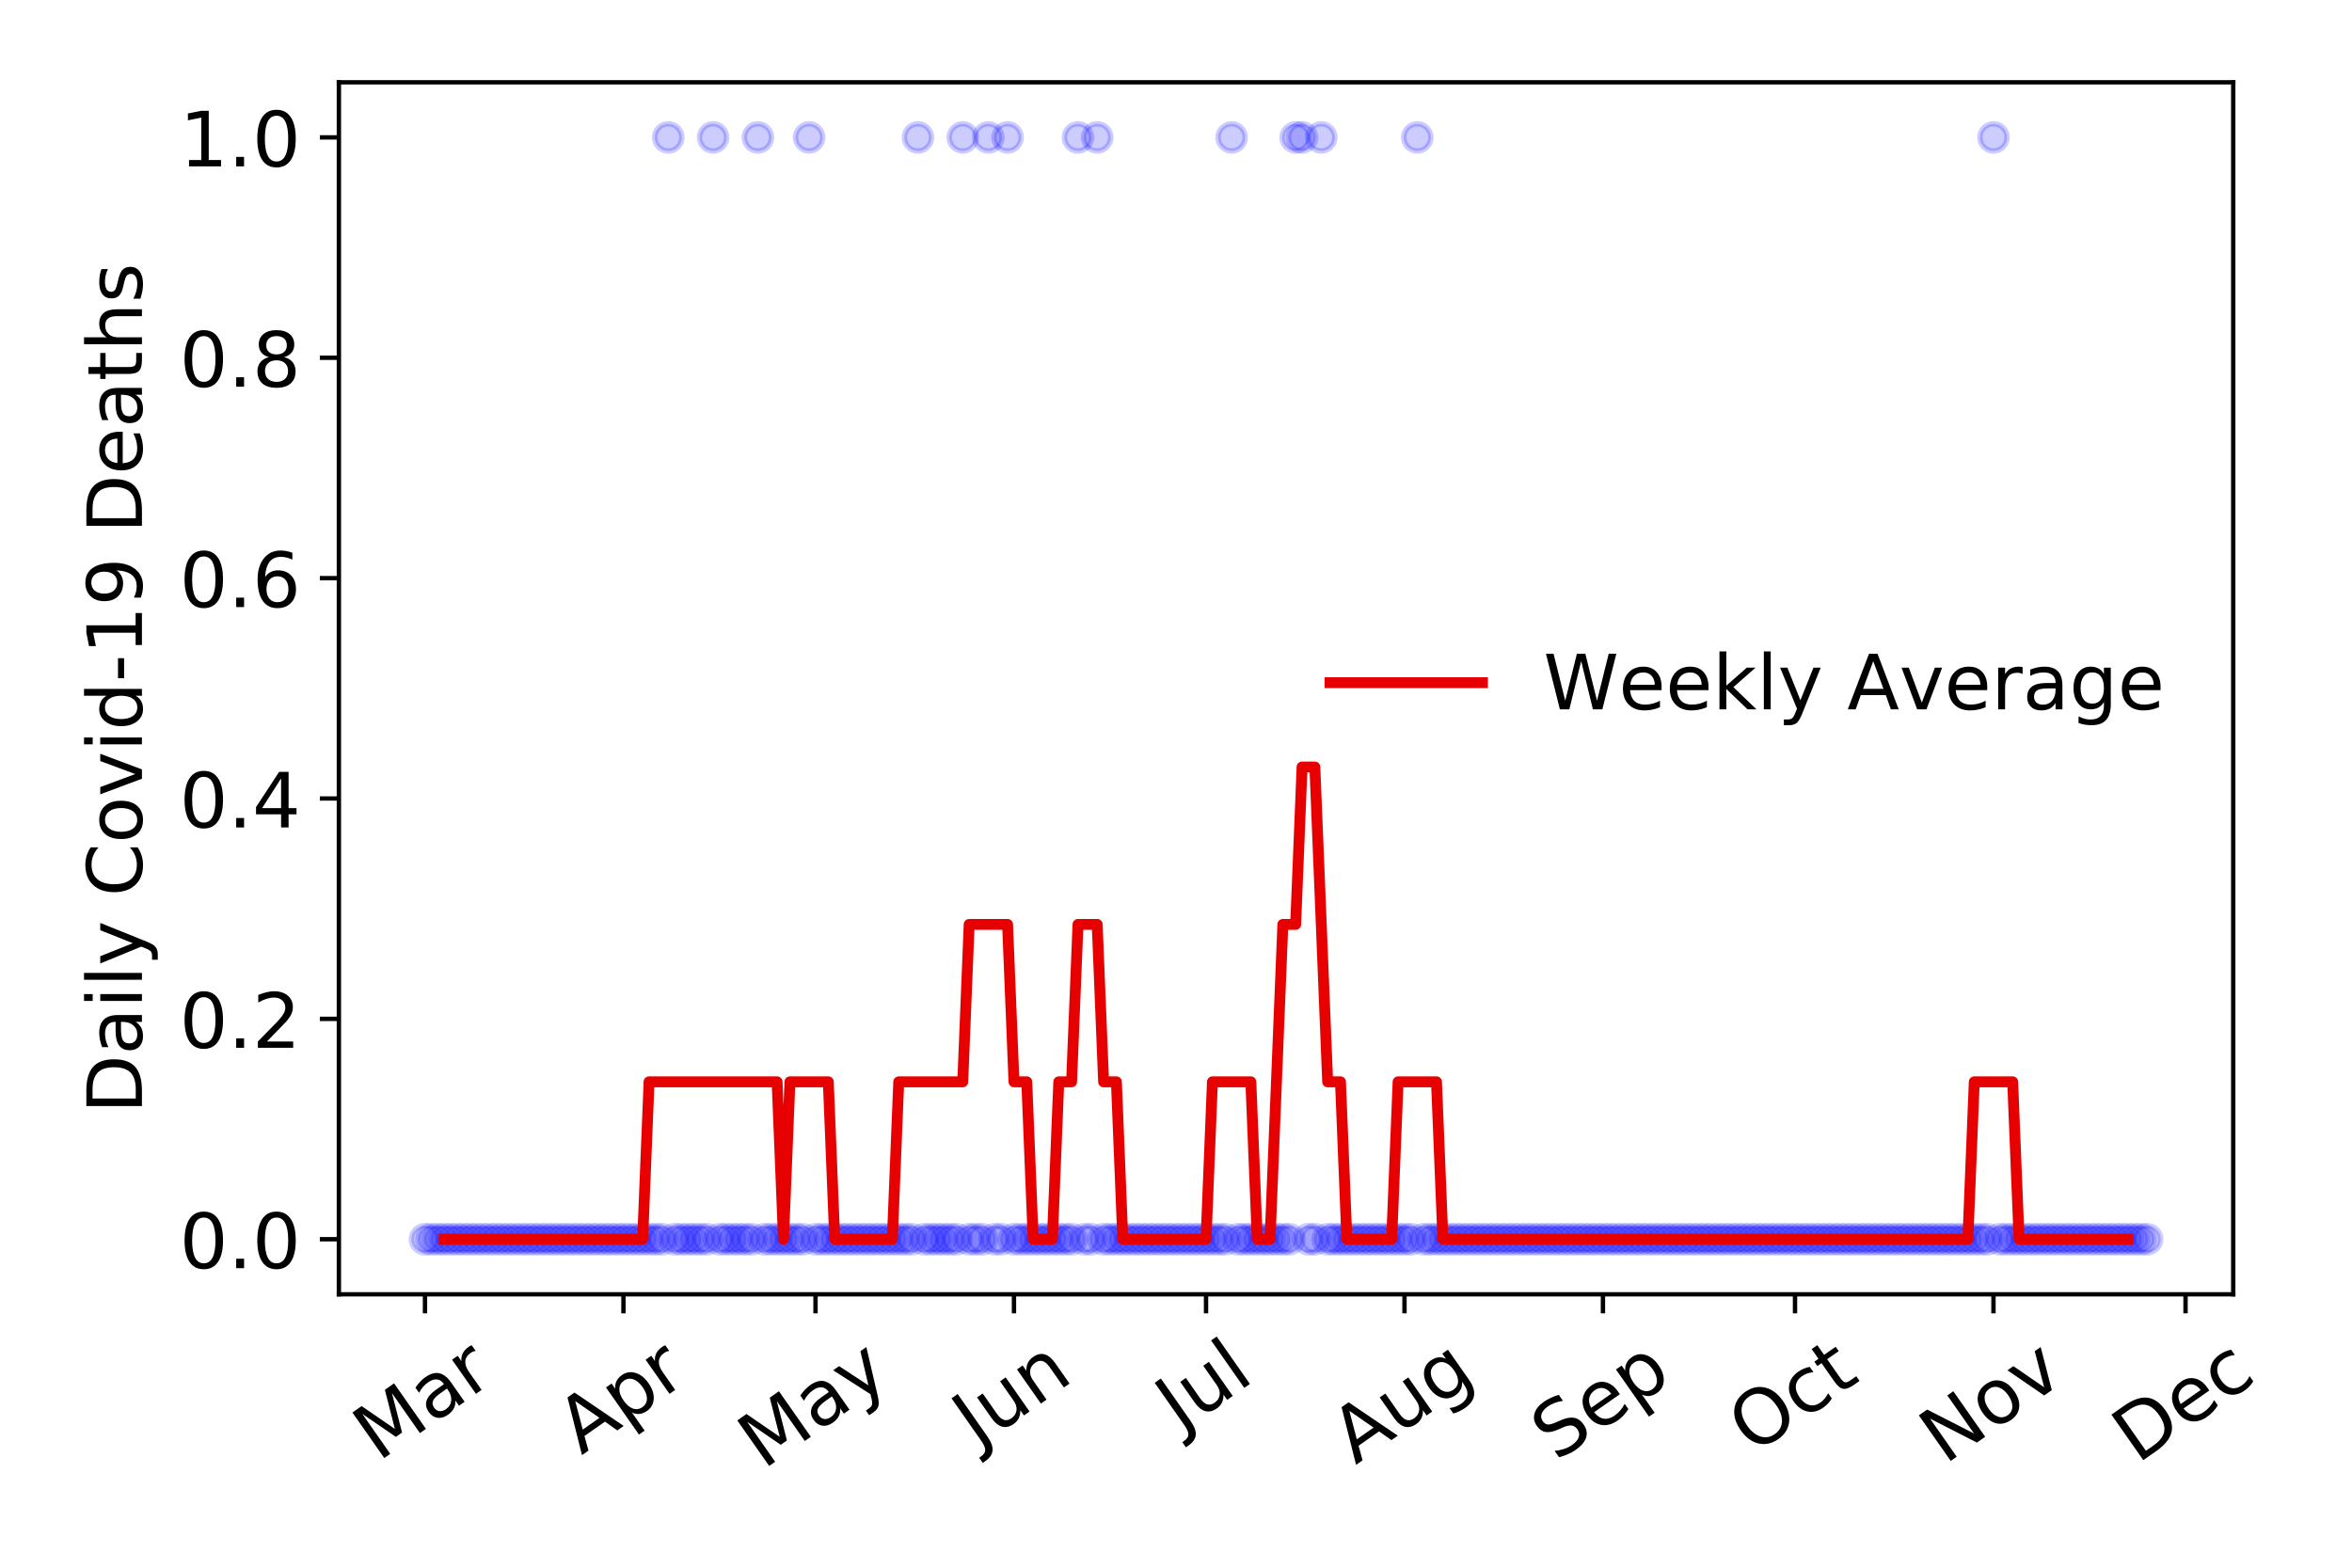 <?xml version="1.0" encoding="utf-8" standalone="no"?>
<!DOCTYPE svg PUBLIC "-//W3C//DTD SVG 1.1//EN"
  "http://www.w3.org/Graphics/SVG/1.1/DTD/svg11.dtd">
<!-- Created with matplotlib (https://matplotlib.org/) -->
<svg height="288pt" version="1.1" viewBox="0 0 432 288" width="432pt" xmlns="http://www.w3.org/2000/svg" xmlns:xlink="http://www.w3.org/1999/xlink">
 <defs>
  <style type="text/css">
*{stroke-linecap:butt;stroke-linejoin:round;}
  </style>
 </defs>
 <g id="figure_1">
  <g id="patch_1">
   <path d="M 0 288 
L 432 288 
L 432 0 
L 0 0 
z
" style="fill:#ffffff;"/>
  </g>
  <g id="axes_1">
   <g id="patch_2">
    <path d="M 62.245 237.778 
L 410.185 237.778 
L 410.185 15.12 
L 62.245 15.12 
z
" style="fill:#ffffff;"/>
   </g>
   <g id="matplotlib.axis_1">
    <g id="xtick_1">
     <g id="line2d_1">
      <defs>
       <path d="M 0 0 
L 0 3.5 
" id="m26526dbfbd" style="stroke:#000000;stroke-width:0.8;"/>
      </defs>
      <g>
       <use style="stroke:#000000;stroke-width:0.8;" x="78.06" xlink:href="#m26526dbfbd" y="237.778"/>
      </g>
     </g>
     <g id="text_1">
      <!-- Mar -->
      <defs>
       <path d="M 9.812 72.906 
L 24.516 72.906 
L 43.109 23.297 
L 61.812 72.906 
L 76.516 72.906 
L 76.516 0 
L 66.891 0 
L 66.891 64.016 
L 48.094 14.016 
L 38.188 14.016 
L 19.391 64.016 
L 19.391 0 
L 9.812 0 
z
" id="DejaVuSans-77"/>
       <path d="M 34.281 27.484 
Q 23.391 27.484 19.188 25 
Q 14.984 22.516 14.984 16.5 
Q 14.984 11.719 18.141 8.906 
Q 21.297 6.109 26.703 6.109 
Q 34.188 6.109 38.703 11.406 
Q 43.219 16.703 43.219 25.484 
L 43.219 27.484 
z
M 52.203 31.203 
L 52.203 0 
L 43.219 0 
L 43.219 8.297 
Q 40.141 3.328 35.547 0.953 
Q 30.953 -1.422 24.312 -1.422 
Q 15.922 -1.422 10.953 3.297 
Q 6 8.016 6 15.922 
Q 6 25.141 12.172 29.828 
Q 18.359 34.516 30.609 34.516 
L 43.219 34.516 
L 43.219 35.406 
Q 43.219 41.609 39.141 45 
Q 35.062 48.391 27.688 48.391 
Q 23 48.391 18.547 47.266 
Q 14.109 46.141 10.016 43.891 
L 10.016 52.203 
Q 14.938 54.109 19.578 55.047 
Q 24.219 56 28.609 56 
Q 40.484 56 46.344 49.844 
Q 52.203 43.703 52.203 31.203 
z
" id="DejaVuSans-97"/>
       <path d="M 41.109 46.297 
Q 39.594 47.172 37.812 47.578 
Q 36.031 48 33.891 48 
Q 26.266 48 22.188 43.047 
Q 18.109 38.094 18.109 28.812 
L 18.109 0 
L 9.078 0 
L 9.078 54.688 
L 18.109 54.688 
L 18.109 46.188 
Q 20.953 51.172 25.484 53.578 
Q 30.031 56 36.531 56 
Q 37.453 56 38.578 55.875 
Q 39.703 55.766 41.062 55.516 
z
" id="DejaVuSans-114"/>
      </defs>
      <g transform="translate(69.458 268.643)rotate(-35)scale(0.14 -0.14)">
       <use xlink:href="#DejaVuSans-77"/>
       <use x="86.279" xlink:href="#DejaVuSans-97"/>
       <use x="147.559" xlink:href="#DejaVuSans-114"/>
      </g>
     </g>
    </g>
    <g id="xtick_2">
     <g id="line2d_2">
      <g>
       <use style="stroke:#000000;stroke-width:0.8;" x="114.512" xlink:href="#m26526dbfbd" y="237.778"/>
      </g>
     </g>
     <g id="text_2">
      <!-- Apr -->
      <defs>
       <path d="M 34.188 63.188 
L 20.797 26.906 
L 47.609 26.906 
z
M 28.609 72.906 
L 39.797 72.906 
L 67.578 0 
L 57.328 0 
L 50.688 18.703 
L 17.828 18.703 
L 11.188 0 
L 0.781 0 
z
" id="DejaVuSans-65"/>
       <path d="M 18.109 8.203 
L 18.109 -20.797 
L 9.078 -20.797 
L 9.078 54.688 
L 18.109 54.688 
L 18.109 46.391 
Q 20.953 51.266 25.266 53.625 
Q 29.594 56 35.594 56 
Q 45.562 56 51.781 48.094 
Q 58.016 40.188 58.016 27.297 
Q 58.016 14.406 51.781 6.484 
Q 45.562 -1.422 35.594 -1.422 
Q 29.594 -1.422 25.266 0.953 
Q 20.953 3.328 18.109 8.203 
z
M 48.688 27.297 
Q 48.688 37.203 44.609 42.844 
Q 40.531 48.484 33.406 48.484 
Q 26.266 48.484 22.188 42.844 
Q 18.109 37.203 18.109 27.297 
Q 18.109 17.391 22.188 11.75 
Q 26.266 6.109 33.406 6.109 
Q 40.531 6.109 44.609 11.75 
Q 48.688 17.391 48.688 27.297 
z
" id="DejaVuSans-112"/>
      </defs>
      <g transform="translate(106.808 267.384)rotate(-35)scale(0.14 -0.14)">
       <use xlink:href="#DejaVuSans-65"/>
       <use x="68.408" xlink:href="#DejaVuSans-112"/>
       <use x="131.885" xlink:href="#DejaVuSans-114"/>
      </g>
     </g>
    </g>
    <g id="xtick_3">
     <g id="line2d_3">
      <g>
       <use style="stroke:#000000;stroke-width:0.8;" x="149.788" xlink:href="#m26526dbfbd" y="237.778"/>
      </g>
     </g>
     <g id="text_3">
      <!-- May -->
      <defs>
       <path d="M 32.172 -5.078 
Q 28.375 -14.844 24.75 -17.812 
Q 21.141 -20.797 15.094 -20.797 
L 7.906 -20.797 
L 7.906 -13.281 
L 13.188 -13.281 
Q 16.891 -13.281 18.938 -11.516 
Q 21 -9.766 23.484 -3.219 
L 25.094 0.875 
L 2.984 54.688 
L 12.5 54.688 
L 29.594 11.922 
L 46.688 54.688 
L 56.203 54.688 
z
" id="DejaVuSans-121"/>
      </defs>
      <g transform="translate(140.149 270.094)rotate(-35)scale(0.14 -0.14)">
       <use xlink:href="#DejaVuSans-77"/>
       <use x="86.279" xlink:href="#DejaVuSans-97"/>
       <use x="147.559" xlink:href="#DejaVuSans-121"/>
      </g>
     </g>
    </g>
    <g id="xtick_4">
     <g id="line2d_4">
      <g>
       <use style="stroke:#000000;stroke-width:0.8;" x="186.24" xlink:href="#m26526dbfbd" y="237.778"/>
      </g>
     </g>
     <g id="text_4">
      <!-- Jun -->
      <defs>
       <path d="M 9.812 72.906 
L 19.672 72.906 
L 19.672 5.078 
Q 19.672 -8.109 14.672 -14.062 
Q 9.672 -20.016 -1.422 -20.016 
L -5.172 -20.016 
L -5.172 -11.719 
L -2.094 -11.719 
Q 4.438 -11.719 7.125 -8.047 
Q 9.812 -4.391 9.812 5.078 
z
" id="DejaVuSans-74"/>
       <path d="M 8.5 21.578 
L 8.5 54.688 
L 17.484 54.688 
L 17.484 21.922 
Q 17.484 14.156 20.5 10.266 
Q 23.531 6.391 29.594 6.391 
Q 36.859 6.391 41.078 11.031 
Q 45.312 15.672 45.312 23.688 
L 45.312 54.688 
L 54.297 54.688 
L 54.297 0 
L 45.312 0 
L 45.312 8.406 
Q 42.047 3.422 37.719 1 
Q 33.406 -1.422 27.688 -1.422 
Q 18.266 -1.422 13.375 4.438 
Q 8.5 10.297 8.5 21.578 
z
M 31.109 56 
z
" id="DejaVuSans-117"/>
       <path d="M 54.891 33.016 
L 54.891 0 
L 45.906 0 
L 45.906 32.719 
Q 45.906 40.484 42.875 44.328 
Q 39.844 48.188 33.797 48.188 
Q 26.516 48.188 22.312 43.547 
Q 18.109 38.922 18.109 30.906 
L 18.109 0 
L 9.078 0 
L 9.078 54.688 
L 18.109 54.688 
L 18.109 46.188 
Q 21.344 51.125 25.703 53.562 
Q 30.078 56 35.797 56 
Q 45.219 56 50.047 50.172 
Q 54.891 44.344 54.891 33.016 
z
" id="DejaVuSans-110"/>
      </defs>
      <g transform="translate(179.497 266.039)rotate(-35)scale(0.14 -0.14)">
       <use xlink:href="#DejaVuSans-74"/>
       <use x="29.492" xlink:href="#DejaVuSans-117"/>
       <use x="92.871" xlink:href="#DejaVuSans-110"/>
      </g>
     </g>
    </g>
    <g id="xtick_5">
     <g id="line2d_5">
      <g>
       <use style="stroke:#000000;stroke-width:0.8;" x="221.516" xlink:href="#m26526dbfbd" y="237.778"/>
      </g>
     </g>
     <g id="text_5">
      <!-- Jul -->
      <defs>
       <path d="M 9.422 75.984 
L 18.406 75.984 
L 18.406 0 
L 9.422 0 
z
" id="DejaVuSans-108"/>
      </defs>
      <g transform="translate(216.814 263.181)rotate(-35)scale(0.14 -0.14)">
       <use xlink:href="#DejaVuSans-74"/>
       <use x="29.492" xlink:href="#DejaVuSans-117"/>
       <use x="92.871" xlink:href="#DejaVuSans-108"/>
      </g>
     </g>
    </g>
    <g id="xtick_6">
     <g id="line2d_6">
      <g>
       <use style="stroke:#000000;stroke-width:0.8;" x="257.968" xlink:href="#m26526dbfbd" y="237.778"/>
      </g>
     </g>
     <g id="text_6">
      <!-- Aug -->
      <defs>
       <path d="M 45.406 27.984 
Q 45.406 37.75 41.375 43.109 
Q 37.359 48.484 30.078 48.484 
Q 22.859 48.484 18.828 43.109 
Q 14.797 37.75 14.797 27.984 
Q 14.797 18.266 18.828 12.891 
Q 22.859 7.516 30.078 7.516 
Q 37.359 7.516 41.375 12.891 
Q 45.406 18.266 45.406 27.984 
z
M 54.391 6.781 
Q 54.391 -7.172 48.188 -13.984 
Q 42 -20.797 29.203 -20.797 
Q 24.469 -20.797 20.266 -20.094 
Q 16.062 -19.391 12.109 -17.922 
L 12.109 -9.188 
Q 16.062 -11.328 19.922 -12.344 
Q 23.781 -13.375 27.781 -13.375 
Q 36.625 -13.375 41.016 -8.766 
Q 45.406 -4.156 45.406 5.172 
L 45.406 9.625 
Q 42.625 4.781 38.281 2.391 
Q 33.938 0 27.875 0 
Q 17.828 0 11.672 7.656 
Q 5.516 15.328 5.516 27.984 
Q 5.516 40.672 11.672 48.328 
Q 17.828 56 27.875 56 
Q 33.938 56 38.281 53.609 
Q 42.625 51.219 45.406 46.391 
L 45.406 54.688 
L 54.391 54.688 
z
" id="DejaVuSans-103"/>
      </defs>
      <g transform="translate(248.988 269.172)rotate(-35)scale(0.14 -0.14)">
       <use xlink:href="#DejaVuSans-65"/>
       <use x="68.408" xlink:href="#DejaVuSans-117"/>
       <use x="131.787" xlink:href="#DejaVuSans-103"/>
      </g>
     </g>
    </g>
    <g id="xtick_7">
     <g id="line2d_7">
      <g>
       <use style="stroke:#000000;stroke-width:0.8;" x="294.42" xlink:href="#m26526dbfbd" y="237.778"/>
      </g>
     </g>
     <g id="text_7">
      <!-- Sep -->
      <defs>
       <path d="M 53.516 70.516 
L 53.516 60.891 
Q 47.906 63.578 42.922 64.891 
Q 37.938 66.219 33.297 66.219 
Q 25.25 66.219 20.875 63.094 
Q 16.5 59.969 16.5 54.203 
Q 16.5 49.359 19.406 46.891 
Q 22.312 44.438 30.422 42.922 
L 36.375 41.703 
Q 47.406 39.594 52.656 34.297 
Q 57.906 29 57.906 20.125 
Q 57.906 9.516 50.797 4.047 
Q 43.703 -1.422 29.984 -1.422 
Q 24.812 -1.422 18.969 -0.25 
Q 13.141 0.922 6.891 3.219 
L 6.891 13.375 
Q 12.891 10.016 18.656 8.297 
Q 24.422 6.594 29.984 6.594 
Q 38.422 6.594 43.016 9.906 
Q 47.609 13.234 47.609 19.391 
Q 47.609 24.75 44.312 27.781 
Q 41.016 30.812 33.5 32.328 
L 27.484 33.5 
Q 16.453 35.688 11.516 40.375 
Q 6.594 45.062 6.594 53.422 
Q 6.594 63.094 13.406 68.656 
Q 20.219 74.219 32.172 74.219 
Q 37.312 74.219 42.625 73.281 
Q 47.953 72.359 53.516 70.516 
z
" id="DejaVuSans-83"/>
       <path d="M 56.203 29.594 
L 56.203 25.203 
L 14.891 25.203 
Q 15.484 15.922 20.484 11.062 
Q 25.484 6.203 34.422 6.203 
Q 39.594 6.203 44.453 7.469 
Q 49.312 8.734 54.109 11.281 
L 54.109 2.781 
Q 49.266 0.734 44.188 -0.344 
Q 39.109 -1.422 33.891 -1.422 
Q 20.797 -1.422 13.156 6.188 
Q 5.516 13.812 5.516 26.812 
Q 5.516 40.234 12.766 48.109 
Q 20.016 56 32.328 56 
Q 43.359 56 49.781 48.891 
Q 56.203 41.797 56.203 29.594 
z
M 47.219 32.234 
Q 47.125 39.594 43.094 43.984 
Q 39.062 48.391 32.422 48.391 
Q 24.906 48.391 20.391 44.141 
Q 15.875 39.891 15.188 32.172 
z
" id="DejaVuSans-101"/>
      </defs>
      <g transform="translate(285.827 268.629)rotate(-35)scale(0.14 -0.14)">
       <use xlink:href="#DejaVuSans-83"/>
       <use x="63.477" xlink:href="#DejaVuSans-101"/>
       <use x="125" xlink:href="#DejaVuSans-112"/>
      </g>
     </g>
    </g>
    <g id="xtick_8">
     <g id="line2d_8">
      <g>
       <use style="stroke:#000000;stroke-width:0.8;" x="329.696" xlink:href="#m26526dbfbd" y="237.778"/>
      </g>
     </g>
     <g id="text_8">
      <!-- Oct -->
      <defs>
       <path d="M 39.406 66.219 
Q 28.656 66.219 22.328 58.203 
Q 16.016 50.203 16.016 36.375 
Q 16.016 22.609 22.328 14.594 
Q 28.656 6.594 39.406 6.594 
Q 50.141 6.594 56.422 14.594 
Q 62.703 22.609 62.703 36.375 
Q 62.703 50.203 56.422 58.203 
Q 50.141 66.219 39.406 66.219 
z
M 39.406 74.219 
Q 54.734 74.219 63.906 63.938 
Q 73.094 53.656 73.094 36.375 
Q 73.094 19.141 63.906 8.859 
Q 54.734 -1.422 39.406 -1.422 
Q 24.031 -1.422 14.812 8.828 
Q 5.609 19.094 5.609 36.375 
Q 5.609 53.656 14.812 63.938 
Q 24.031 74.219 39.406 74.219 
z
" id="DejaVuSans-79"/>
       <path d="M 48.781 52.594 
L 48.781 44.188 
Q 44.969 46.297 41.141 47.344 
Q 37.312 48.391 33.406 48.391 
Q 24.656 48.391 19.812 42.844 
Q 14.984 37.312 14.984 27.297 
Q 14.984 17.281 19.812 11.734 
Q 24.656 6.203 33.406 6.203 
Q 37.312 6.203 41.141 7.25 
Q 44.969 8.297 48.781 10.406 
L 48.781 2.094 
Q 45.016 0.344 40.984 -0.531 
Q 36.969 -1.422 32.422 -1.422 
Q 20.062 -1.422 12.781 6.344 
Q 5.516 14.109 5.516 27.297 
Q 5.516 40.672 12.859 48.328 
Q 20.219 56 33.016 56 
Q 37.156 56 41.109 55.141 
Q 45.062 54.297 48.781 52.594 
z
" id="DejaVuSans-99"/>
       <path d="M 18.312 70.219 
L 18.312 54.688 
L 36.812 54.688 
L 36.812 47.703 
L 18.312 47.703 
L 18.312 18.016 
Q 18.312 11.328 20.141 9.422 
Q 21.969 7.516 27.594 7.516 
L 36.812 7.516 
L 36.812 0 
L 27.594 0 
Q 17.188 0 13.234 3.875 
Q 9.281 7.766 9.281 18.016 
L 9.281 47.703 
L 2.688 47.703 
L 2.688 54.688 
L 9.281 54.688 
L 9.281 70.219 
z
" id="DejaVuSans-116"/>
      </defs>
      <g transform="translate(321.998 267.377)rotate(-35)scale(0.14 -0.14)">
       <use xlink:href="#DejaVuSans-79"/>
       <use x="78.711" xlink:href="#DejaVuSans-99"/>
       <use x="133.691" xlink:href="#DejaVuSans-116"/>
      </g>
     </g>
    </g>
    <g id="xtick_9">
     <g id="line2d_9">
      <g>
       <use style="stroke:#000000;stroke-width:0.8;" x="366.148" xlink:href="#m26526dbfbd" y="237.778"/>
      </g>
     </g>
     <g id="text_9">
      <!-- Nov -->
      <defs>
       <path d="M 9.812 72.906 
L 23.094 72.906 
L 55.422 11.922 
L 55.422 72.906 
L 64.984 72.906 
L 64.984 0 
L 51.703 0 
L 19.391 60.984 
L 19.391 0 
L 9.812 0 
z
" id="DejaVuSans-78"/>
       <path d="M 30.609 48.391 
Q 23.391 48.391 19.188 42.75 
Q 14.984 37.109 14.984 27.297 
Q 14.984 17.484 19.156 11.844 
Q 23.344 6.203 30.609 6.203 
Q 37.797 6.203 41.984 11.859 
Q 46.188 17.531 46.188 27.297 
Q 46.188 37.016 41.984 42.703 
Q 37.797 48.391 30.609 48.391 
z
M 30.609 56 
Q 42.328 56 49.016 48.375 
Q 55.719 40.766 55.719 27.297 
Q 55.719 13.875 49.016 6.219 
Q 42.328 -1.422 30.609 -1.422 
Q 18.844 -1.422 12.172 6.219 
Q 5.516 13.875 5.516 27.297 
Q 5.516 40.766 12.172 48.375 
Q 18.844 56 30.609 56 
z
" id="DejaVuSans-111"/>
       <path d="M 2.984 54.688 
L 12.5 54.688 
L 29.594 8.797 
L 46.688 54.688 
L 56.203 54.688 
L 35.688 0 
L 23.484 0 
z
" id="DejaVuSans-118"/>
      </defs>
      <g transform="translate(357.172 269.166)rotate(-35)scale(0.14 -0.14)">
       <use xlink:href="#DejaVuSans-78"/>
       <use x="74.805" xlink:href="#DejaVuSans-111"/>
       <use x="135.986" xlink:href="#DejaVuSans-118"/>
      </g>
     </g>
    </g>
    <g id="xtick_10">
     <g id="line2d_10">
      <g>
       <use style="stroke:#000000;stroke-width:0.8;" x="401.424" xlink:href="#m26526dbfbd" y="237.778"/>
      </g>
     </g>
     <g id="text_10">
      <!-- Dec -->
      <defs>
       <path d="M 19.672 64.797 
L 19.672 8.109 
L 31.594 8.109 
Q 46.688 8.109 53.688 14.938 
Q 60.688 21.781 60.688 36.531 
Q 60.688 51.172 53.688 57.984 
Q 46.688 64.797 31.594 64.797 
z
M 9.812 72.906 
L 30.078 72.906 
Q 51.266 72.906 61.172 64.094 
Q 71.094 55.281 71.094 36.531 
Q 71.094 17.672 61.125 8.828 
Q 51.172 0 30.078 0 
L 9.812 0 
z
" id="DejaVuSans-68"/>
      </defs>
      <g transform="translate(392.544 269.032)rotate(-35)scale(0.14 -0.14)">
       <use xlink:href="#DejaVuSans-68"/>
       <use x="77.002" xlink:href="#DejaVuSans-101"/>
       <use x="138.525" xlink:href="#DejaVuSans-99"/>
      </g>
     </g>
    </g>
   </g>
   <g id="matplotlib.axis_2">
    <g id="ytick_1">
     <g id="line2d_11">
      <defs>
       <path d="M 0 0 
L -3.5 0 
" id="m760a7315e3" style="stroke:#000000;stroke-width:0.8;"/>
      </defs>
      <g>
       <use style="stroke:#000000;stroke-width:0.8;" x="62.245" xlink:href="#m760a7315e3" y="227.657"/>
      </g>
     </g>
     <g id="text_11">
      <!-- 0.0 -->
      <defs>
       <path d="M 31.781 66.406 
Q 24.172 66.406 20.328 58.906 
Q 16.5 51.422 16.5 36.375 
Q 16.5 21.391 20.328 13.891 
Q 24.172 6.391 31.781 6.391 
Q 39.453 6.391 43.281 13.891 
Q 47.125 21.391 47.125 36.375 
Q 47.125 51.422 43.281 58.906 
Q 39.453 66.406 31.781 66.406 
z
M 31.781 74.219 
Q 44.047 74.219 50.516 64.516 
Q 56.984 54.828 56.984 36.375 
Q 56.984 17.969 50.516 8.266 
Q 44.047 -1.422 31.781 -1.422 
Q 19.531 -1.422 13.062 8.266 
Q 6.594 17.969 6.594 36.375 
Q 6.594 54.828 13.062 64.516 
Q 19.531 74.219 31.781 74.219 
z
" id="DejaVuSans-48"/>
       <path d="M 10.688 12.406 
L 21 12.406 
L 21 0 
L 10.688 0 
z
" id="DejaVuSans-46"/>
      </defs>
      <g transform="translate(32.981 232.976)scale(0.14 -0.14)">
       <use xlink:href="#DejaVuSans-48"/>
       <use x="63.623" xlink:href="#DejaVuSans-46"/>
       <use x="95.41" xlink:href="#DejaVuSans-48"/>
      </g>
     </g>
    </g>
    <g id="ytick_2">
     <g id="line2d_12">
      <g>
       <use style="stroke:#000000;stroke-width:0.8;" x="62.245" xlink:href="#m760a7315e3" y="187.174"/>
      </g>
     </g>
     <g id="text_12">
      <!-- 0.2 -->
      <defs>
       <path d="M 19.188 8.297 
L 53.609 8.297 
L 53.609 0 
L 7.328 0 
L 7.328 8.297 
Q 12.938 14.109 22.625 23.891 
Q 32.328 33.688 34.812 36.531 
Q 39.547 41.844 41.422 45.531 
Q 43.312 49.219 43.312 52.781 
Q 43.312 58.594 39.234 62.25 
Q 35.156 65.922 28.609 65.922 
Q 23.969 65.922 18.812 64.312 
Q 13.672 62.703 7.812 59.422 
L 7.812 69.391 
Q 13.766 71.781 18.938 73 
Q 24.125 74.219 28.422 74.219 
Q 39.75 74.219 46.484 68.547 
Q 53.219 62.891 53.219 53.422 
Q 53.219 48.922 51.531 44.891 
Q 49.859 40.875 45.406 35.406 
Q 44.188 33.984 37.641 27.219 
Q 31.109 20.453 19.188 8.297 
z
" id="DejaVuSans-50"/>
      </defs>
      <g transform="translate(32.981 192.493)scale(0.14 -0.14)">
       <use xlink:href="#DejaVuSans-48"/>
       <use x="63.623" xlink:href="#DejaVuSans-46"/>
       <use x="95.41" xlink:href="#DejaVuSans-50"/>
      </g>
     </g>
    </g>
    <g id="ytick_3">
     <g id="line2d_13">
      <g>
       <use style="stroke:#000000;stroke-width:0.8;" x="62.245" xlink:href="#m760a7315e3" y="146.691"/>
      </g>
     </g>
     <g id="text_13">
      <!-- 0.4 -->
      <defs>
       <path d="M 37.797 64.312 
L 12.891 25.391 
L 37.797 25.391 
z
M 35.203 72.906 
L 47.609 72.906 
L 47.609 25.391 
L 58.016 25.391 
L 58.016 17.188 
L 47.609 17.188 
L 47.609 0 
L 37.797 0 
L 37.797 17.188 
L 4.891 17.188 
L 4.891 26.703 
z
" id="DejaVuSans-52"/>
      </defs>
      <g transform="translate(32.981 152.01)scale(0.14 -0.14)">
       <use xlink:href="#DejaVuSans-48"/>
       <use x="63.623" xlink:href="#DejaVuSans-46"/>
       <use x="95.41" xlink:href="#DejaVuSans-52"/>
      </g>
     </g>
    </g>
    <g id="ytick_4">
     <g id="line2d_14">
      <g>
       <use style="stroke:#000000;stroke-width:0.8;" x="62.245" xlink:href="#m760a7315e3" y="106.207"/>
      </g>
     </g>
     <g id="text_14">
      <!-- 0.6 -->
      <defs>
       <path d="M 33.016 40.375 
Q 26.375 40.375 22.484 35.828 
Q 18.609 31.297 18.609 23.391 
Q 18.609 15.531 22.484 10.953 
Q 26.375 6.391 33.016 6.391 
Q 39.656 6.391 43.531 10.953 
Q 47.406 15.531 47.406 23.391 
Q 47.406 31.297 43.531 35.828 
Q 39.656 40.375 33.016 40.375 
z
M 52.594 71.297 
L 52.594 62.312 
Q 48.875 64.062 45.094 64.984 
Q 41.312 65.922 37.594 65.922 
Q 27.828 65.922 22.672 59.328 
Q 17.531 52.734 16.797 39.406 
Q 19.672 43.656 24.016 45.922 
Q 28.375 48.188 33.594 48.188 
Q 44.578 48.188 50.953 41.516 
Q 57.328 34.859 57.328 23.391 
Q 57.328 12.156 50.688 5.359 
Q 44.047 -1.422 33.016 -1.422 
Q 20.359 -1.422 13.672 8.266 
Q 6.984 17.969 6.984 36.375 
Q 6.984 53.656 15.188 63.938 
Q 23.391 74.219 37.203 74.219 
Q 40.922 74.219 44.703 73.484 
Q 48.484 72.75 52.594 71.297 
z
" id="DejaVuSans-54"/>
      </defs>
      <g transform="translate(32.981 111.526)scale(0.14 -0.14)">
       <use xlink:href="#DejaVuSans-48"/>
       <use x="63.623" xlink:href="#DejaVuSans-46"/>
       <use x="95.41" xlink:href="#DejaVuSans-54"/>
      </g>
     </g>
    </g>
    <g id="ytick_5">
     <g id="line2d_15">
      <g>
       <use style="stroke:#000000;stroke-width:0.8;" x="62.245" xlink:href="#m760a7315e3" y="65.724"/>
      </g>
     </g>
     <g id="text_15">
      <!-- 0.8 -->
      <defs>
       <path d="M 31.781 34.625 
Q 24.75 34.625 20.719 30.859 
Q 16.703 27.094 16.703 20.516 
Q 16.703 13.922 20.719 10.156 
Q 24.75 6.391 31.781 6.391 
Q 38.812 6.391 42.859 10.172 
Q 46.922 13.969 46.922 20.516 
Q 46.922 27.094 42.891 30.859 
Q 38.875 34.625 31.781 34.625 
z
M 21.922 38.812 
Q 15.578 40.375 12.031 44.719 
Q 8.5 49.078 8.5 55.328 
Q 8.5 64.062 14.719 69.141 
Q 20.953 74.219 31.781 74.219 
Q 42.672 74.219 48.875 69.141 
Q 55.078 64.062 55.078 55.328 
Q 55.078 49.078 51.531 44.719 
Q 48 40.375 41.703 38.812 
Q 48.828 37.156 52.797 32.312 
Q 56.781 27.484 56.781 20.516 
Q 56.781 9.906 50.312 4.234 
Q 43.844 -1.422 31.781 -1.422 
Q 19.734 -1.422 13.25 4.234 
Q 6.781 9.906 6.781 20.516 
Q 6.781 27.484 10.781 32.312 
Q 14.797 37.156 21.922 38.812 
z
M 18.312 54.391 
Q 18.312 48.734 21.844 45.562 
Q 25.391 42.391 31.781 42.391 
Q 38.141 42.391 41.719 45.562 
Q 45.312 48.734 45.312 54.391 
Q 45.312 60.062 41.719 63.234 
Q 38.141 66.406 31.781 66.406 
Q 25.391 66.406 21.844 63.234 
Q 18.312 60.062 18.312 54.391 
z
" id="DejaVuSans-56"/>
      </defs>
      <g transform="translate(32.981 71.043)scale(0.14 -0.14)">
       <use xlink:href="#DejaVuSans-48"/>
       <use x="63.623" xlink:href="#DejaVuSans-46"/>
       <use x="95.41" xlink:href="#DejaVuSans-56"/>
      </g>
     </g>
    </g>
    <g id="ytick_6">
     <g id="line2d_16">
      <g>
       <use style="stroke:#000000;stroke-width:0.8;" x="62.245" xlink:href="#m760a7315e3" y="25.241"/>
      </g>
     </g>
     <g id="text_16">
      <!-- 1.0 -->
      <defs>
       <path d="M 12.406 8.297 
L 28.516 8.297 
L 28.516 63.922 
L 10.984 60.406 
L 10.984 69.391 
L 28.422 72.906 
L 38.281 72.906 
L 38.281 8.297 
L 54.391 8.297 
L 54.391 0 
L 12.406 0 
z
" id="DejaVuSans-49"/>
      </defs>
      <g transform="translate(32.981 30.56)scale(0.14 -0.14)">
       <use xlink:href="#DejaVuSans-49"/>
       <use x="63.623" xlink:href="#DejaVuSans-46"/>
       <use x="95.41" xlink:href="#DejaVuSans-48"/>
      </g>
     </g>
    </g>
    <g id="text_17">
     <!-- Daily Covid-19 Deaths -->
     <defs>
      <path d="M 9.422 54.688 
L 18.406 54.688 
L 18.406 0 
L 9.422 0 
z
M 9.422 75.984 
L 18.406 75.984 
L 18.406 64.594 
L 9.422 64.594 
z
" id="DejaVuSans-105"/>
      <path id="DejaVuSans-32"/>
      <path d="M 64.406 67.281 
L 64.406 56.891 
Q 59.422 61.531 53.781 63.812 
Q 48.141 66.109 41.797 66.109 
Q 29.297 66.109 22.656 58.469 
Q 16.016 50.828 16.016 36.375 
Q 16.016 21.969 22.656 14.328 
Q 29.297 6.688 41.797 6.688 
Q 48.141 6.688 53.781 8.984 
Q 59.422 11.281 64.406 15.922 
L 64.406 5.609 
Q 59.234 2.094 53.438 0.328 
Q 47.656 -1.422 41.219 -1.422 
Q 24.656 -1.422 15.125 8.703 
Q 5.609 18.844 5.609 36.375 
Q 5.609 53.953 15.125 64.078 
Q 24.656 74.219 41.219 74.219 
Q 47.75 74.219 53.531 72.484 
Q 59.328 70.75 64.406 67.281 
z
" id="DejaVuSans-67"/>
      <path d="M 45.406 46.391 
L 45.406 75.984 
L 54.391 75.984 
L 54.391 0 
L 45.406 0 
L 45.406 8.203 
Q 42.578 3.328 38.25 0.953 
Q 33.938 -1.422 27.875 -1.422 
Q 17.969 -1.422 11.734 6.484 
Q 5.516 14.406 5.516 27.297 
Q 5.516 40.188 11.734 48.094 
Q 17.969 56 27.875 56 
Q 33.938 56 38.25 53.625 
Q 42.578 51.266 45.406 46.391 
z
M 14.797 27.297 
Q 14.797 17.391 18.875 11.75 
Q 22.953 6.109 30.078 6.109 
Q 37.203 6.109 41.297 11.75 
Q 45.406 17.391 45.406 27.297 
Q 45.406 37.203 41.297 42.844 
Q 37.203 48.484 30.078 48.484 
Q 22.953 48.484 18.875 42.844 
Q 14.797 37.203 14.797 27.297 
z
" id="DejaVuSans-100"/>
      <path d="M 4.891 31.391 
L 31.203 31.391 
L 31.203 23.391 
L 4.891 23.391 
z
" id="DejaVuSans-45"/>
      <path d="M 10.984 1.516 
L 10.984 10.5 
Q 14.703 8.734 18.5 7.812 
Q 22.312 6.891 25.984 6.891 
Q 35.75 6.891 40.891 13.453 
Q 46.047 20.016 46.781 33.406 
Q 43.953 29.203 39.594 26.953 
Q 35.25 24.703 29.984 24.703 
Q 19.047 24.703 12.672 31.312 
Q 6.297 37.938 6.297 49.422 
Q 6.297 60.641 12.938 67.422 
Q 19.578 74.219 30.609 74.219 
Q 43.266 74.219 49.922 64.516 
Q 56.594 54.828 56.594 36.375 
Q 56.594 19.141 48.406 8.859 
Q 40.234 -1.422 26.422 -1.422 
Q 22.703 -1.422 18.891 -0.688 
Q 15.094 0.047 10.984 1.516 
z
M 30.609 32.422 
Q 37.25 32.422 41.125 36.953 
Q 45.016 41.5 45.016 49.422 
Q 45.016 57.281 41.125 61.844 
Q 37.25 66.406 30.609 66.406 
Q 23.969 66.406 20.094 61.844 
Q 16.219 57.281 16.219 49.422 
Q 16.219 41.5 20.094 36.953 
Q 23.969 32.422 30.609 32.422 
z
" id="DejaVuSans-57"/>
      <path d="M 54.891 33.016 
L 54.891 0 
L 45.906 0 
L 45.906 32.719 
Q 45.906 40.484 42.875 44.328 
Q 39.844 48.188 33.797 48.188 
Q 26.516 48.188 22.312 43.547 
Q 18.109 38.922 18.109 30.906 
L 18.109 0 
L 9.078 0 
L 9.078 75.984 
L 18.109 75.984 
L 18.109 46.188 
Q 21.344 51.125 25.703 53.562 
Q 30.078 56 35.797 56 
Q 45.219 56 50.047 50.172 
Q 54.891 44.344 54.891 33.016 
z
" id="DejaVuSans-104"/>
      <path d="M 44.281 53.078 
L 44.281 44.578 
Q 40.484 46.531 36.375 47.5 
Q 32.281 48.484 27.875 48.484 
Q 21.188 48.484 17.844 46.438 
Q 14.5 44.391 14.5 40.281 
Q 14.5 37.156 16.891 35.375 
Q 19.281 33.594 26.516 31.984 
L 29.594 31.297 
Q 39.156 29.25 43.188 25.516 
Q 47.219 21.781 47.219 15.094 
Q 47.219 7.469 41.188 3.016 
Q 35.156 -1.422 24.609 -1.422 
Q 20.219 -1.422 15.453 -0.562 
Q 10.688 0.297 5.422 2 
L 5.422 11.281 
Q 10.406 8.688 15.234 7.391 
Q 20.062 6.109 24.812 6.109 
Q 31.156 6.109 34.562 8.281 
Q 37.984 10.453 37.984 14.406 
Q 37.984 18.062 35.516 20.016 
Q 33.062 21.969 24.703 23.781 
L 21.578 24.516 
Q 13.234 26.266 9.516 29.906 
Q 5.812 33.547 5.812 39.891 
Q 5.812 47.609 11.281 51.797 
Q 16.75 56 26.812 56 
Q 31.781 56 36.172 55.266 
Q 40.578 54.547 44.281 53.078 
z
" id="DejaVuSans-115"/>
     </defs>
     <g transform="translate(26.069 204.56)rotate(-90)scale(0.14 -0.14)">
      <use xlink:href="#DejaVuSans-68"/>
      <use x="77.002" xlink:href="#DejaVuSans-97"/>
      <use x="138.281" xlink:href="#DejaVuSans-105"/>
      <use x="166.064" xlink:href="#DejaVuSans-108"/>
      <use x="193.848" xlink:href="#DejaVuSans-121"/>
      <use x="253.027" xlink:href="#DejaVuSans-32"/>
      <use x="284.814" xlink:href="#DejaVuSans-67"/>
      <use x="354.639" xlink:href="#DejaVuSans-111"/>
      <use x="415.82" xlink:href="#DejaVuSans-118"/>
      <use x="475" xlink:href="#DejaVuSans-105"/>
      <use x="502.783" xlink:href="#DejaVuSans-100"/>
      <use x="566.26" xlink:href="#DejaVuSans-45"/>
      <use x="602.344" xlink:href="#DejaVuSans-49"/>
      <use x="665.967" xlink:href="#DejaVuSans-57"/>
      <use x="729.59" xlink:href="#DejaVuSans-32"/>
      <use x="761.377" xlink:href="#DejaVuSans-68"/>
      <use x="838.379" xlink:href="#DejaVuSans-101"/>
      <use x="899.902" xlink:href="#DejaVuSans-97"/>
      <use x="961.182" xlink:href="#DejaVuSans-116"/>
      <use x="1000.391" xlink:href="#DejaVuSans-104"/>
      <use x="1063.77" xlink:href="#DejaVuSans-115"/>
     </g>
    </g>
   </g>
   <g id="line2d_17">
    <defs>
     <path d="M 0 2.5 
C 0.663 2.5 1.299 2.237 1.768 1.768 
C 2.237 1.299 2.5 0.663 2.5 0 
C 2.5 -0.663 2.237 -1.299 1.768 -1.768 
C 1.299 -2.237 0.663 -2.5 0 -2.5 
C -0.663 -2.5 -1.299 -2.237 -1.768 -1.768 
C -2.237 -1.299 -2.5 -0.663 -2.5 0 
C -2.5 0.663 -2.237 1.299 -1.768 1.768 
C -1.299 2.237 -0.663 2.5 0 2.5 
z
" id="m6487d566e3" style="stroke:#0000ff;stroke-opacity:0.2;"/>
    </defs>
    <g clip-path="url(#pa27f13c486)">
     <use style="fill:#0000ff;fill-opacity:0.2;stroke:#0000ff;stroke-opacity:0.2;" x="78.06" xlink:href="#m6487d566e3" y="227.657"/>
     <use style="fill:#0000ff;fill-opacity:0.2;stroke:#0000ff;stroke-opacity:0.2;" x="79.236" xlink:href="#m6487d566e3" y="227.657"/>
     <use style="fill:#0000ff;fill-opacity:0.2;stroke:#0000ff;stroke-opacity:0.2;" x="80.412" xlink:href="#m6487d566e3" y="227.657"/>
     <use style="fill:#0000ff;fill-opacity:0.2;stroke:#0000ff;stroke-opacity:0.2;" x="81.588" xlink:href="#m6487d566e3" y="227.657"/>
     <use style="fill:#0000ff;fill-opacity:0.2;stroke:#0000ff;stroke-opacity:0.2;" x="82.764" xlink:href="#m6487d566e3" y="227.657"/>
     <use style="fill:#0000ff;fill-opacity:0.2;stroke:#0000ff;stroke-opacity:0.2;" x="83.94" xlink:href="#m6487d566e3" y="227.657"/>
     <use style="fill:#0000ff;fill-opacity:0.2;stroke:#0000ff;stroke-opacity:0.2;" x="85.116" xlink:href="#m6487d566e3" y="227.657"/>
     <use style="fill:#0000ff;fill-opacity:0.2;stroke:#0000ff;stroke-opacity:0.2;" x="86.292" xlink:href="#m6487d566e3" y="227.657"/>
     <use style="fill:#0000ff;fill-opacity:0.2;stroke:#0000ff;stroke-opacity:0.2;" x="87.467" xlink:href="#m6487d566e3" y="227.657"/>
     <use style="fill:#0000ff;fill-opacity:0.2;stroke:#0000ff;stroke-opacity:0.2;" x="88.643" xlink:href="#m6487d566e3" y="227.657"/>
     <use style="fill:#0000ff;fill-opacity:0.2;stroke:#0000ff;stroke-opacity:0.2;" x="89.819" xlink:href="#m6487d566e3" y="227.657"/>
     <use style="fill:#0000ff;fill-opacity:0.2;stroke:#0000ff;stroke-opacity:0.2;" x="90.995" xlink:href="#m6487d566e3" y="227.657"/>
     <use style="fill:#0000ff;fill-opacity:0.2;stroke:#0000ff;stroke-opacity:0.2;" x="92.171" xlink:href="#m6487d566e3" y="227.657"/>
     <use style="fill:#0000ff;fill-opacity:0.2;stroke:#0000ff;stroke-opacity:0.2;" x="93.347" xlink:href="#m6487d566e3" y="227.657"/>
     <use style="fill:#0000ff;fill-opacity:0.2;stroke:#0000ff;stroke-opacity:0.2;" x="94.523" xlink:href="#m6487d566e3" y="227.657"/>
     <use style="fill:#0000ff;fill-opacity:0.2;stroke:#0000ff;stroke-opacity:0.2;" x="95.698" xlink:href="#m6487d566e3" y="227.657"/>
     <use style="fill:#0000ff;fill-opacity:0.2;stroke:#0000ff;stroke-opacity:0.2;" x="96.874" xlink:href="#m6487d566e3" y="227.657"/>
     <use style="fill:#0000ff;fill-opacity:0.2;stroke:#0000ff;stroke-opacity:0.2;" x="98.05" xlink:href="#m6487d566e3" y="227.657"/>
     <use style="fill:#0000ff;fill-opacity:0.2;stroke:#0000ff;stroke-opacity:0.2;" x="99.226" xlink:href="#m6487d566e3" y="227.657"/>
     <use style="fill:#0000ff;fill-opacity:0.2;stroke:#0000ff;stroke-opacity:0.2;" x="100.402" xlink:href="#m6487d566e3" y="227.657"/>
     <use style="fill:#0000ff;fill-opacity:0.2;stroke:#0000ff;stroke-opacity:0.2;" x="101.578" xlink:href="#m6487d566e3" y="227.657"/>
     <use style="fill:#0000ff;fill-opacity:0.2;stroke:#0000ff;stroke-opacity:0.2;" x="102.754" xlink:href="#m6487d566e3" y="227.657"/>
     <use style="fill:#0000ff;fill-opacity:0.2;stroke:#0000ff;stroke-opacity:0.2;" x="103.93" xlink:href="#m6487d566e3" y="227.657"/>
     <use style="fill:#0000ff;fill-opacity:0.2;stroke:#0000ff;stroke-opacity:0.2;" x="105.105" xlink:href="#m6487d566e3" y="227.657"/>
     <use style="fill:#0000ff;fill-opacity:0.2;stroke:#0000ff;stroke-opacity:0.2;" x="106.281" xlink:href="#m6487d566e3" y="227.657"/>
     <use style="fill:#0000ff;fill-opacity:0.2;stroke:#0000ff;stroke-opacity:0.2;" x="107.457" xlink:href="#m6487d566e3" y="227.657"/>
     <use style="fill:#0000ff;fill-opacity:0.2;stroke:#0000ff;stroke-opacity:0.2;" x="108.633" xlink:href="#m6487d566e3" y="227.657"/>
     <use style="fill:#0000ff;fill-opacity:0.2;stroke:#0000ff;stroke-opacity:0.2;" x="109.809" xlink:href="#m6487d566e3" y="227.657"/>
     <use style="fill:#0000ff;fill-opacity:0.2;stroke:#0000ff;stroke-opacity:0.2;" x="110.985" xlink:href="#m6487d566e3" y="227.657"/>
     <use style="fill:#0000ff;fill-opacity:0.2;stroke:#0000ff;stroke-opacity:0.2;" x="112.161" xlink:href="#m6487d566e3" y="227.657"/>
     <use style="fill:#0000ff;fill-opacity:0.2;stroke:#0000ff;stroke-opacity:0.2;" x="113.337" xlink:href="#m6487d566e3" y="227.657"/>
     <use style="fill:#0000ff;fill-opacity:0.2;stroke:#0000ff;stroke-opacity:0.2;" x="114.512" xlink:href="#m6487d566e3" y="227.657"/>
     <use style="fill:#0000ff;fill-opacity:0.2;stroke:#0000ff;stroke-opacity:0.2;" x="115.688" xlink:href="#m6487d566e3" y="227.657"/>
     <use style="fill:#0000ff;fill-opacity:0.2;stroke:#0000ff;stroke-opacity:0.2;" x="116.864" xlink:href="#m6487d566e3" y="227.657"/>
     <use style="fill:#0000ff;fill-opacity:0.2;stroke:#0000ff;stroke-opacity:0.2;" x="118.04" xlink:href="#m6487d566e3" y="227.657"/>
     <use style="fill:#0000ff;fill-opacity:0.2;stroke:#0000ff;stroke-opacity:0.2;" x="119.216" xlink:href="#m6487d566e3" y="227.657"/>
     <use style="fill:#0000ff;fill-opacity:0.2;stroke:#0000ff;stroke-opacity:0.2;" x="120.392" xlink:href="#m6487d566e3" y="227.657"/>
     <use style="fill:#0000ff;fill-opacity:0.2;stroke:#0000ff;stroke-opacity:0.2;" x="121.568" xlink:href="#m6487d566e3" y="227.657"/>
     <use style="fill:#0000ff;fill-opacity:0.2;stroke:#0000ff;stroke-opacity:0.2;" x="122.743" xlink:href="#m6487d566e3" y="25.241"/>
     <use style="fill:#0000ff;fill-opacity:0.2;stroke:#0000ff;stroke-opacity:0.2;" x="123.919" xlink:href="#m6487d566e3" y="227.657"/>
     <use style="fill:#0000ff;fill-opacity:0.2;stroke:#0000ff;stroke-opacity:0.2;" x="125.095" xlink:href="#m6487d566e3" y="227.657"/>
     <use style="fill:#0000ff;fill-opacity:0.2;stroke:#0000ff;stroke-opacity:0.2;" x="126.271" xlink:href="#m6487d566e3" y="227.657"/>
     <use style="fill:#0000ff;fill-opacity:0.2;stroke:#0000ff;stroke-opacity:0.2;" x="127.447" xlink:href="#m6487d566e3" y="227.657"/>
     <use style="fill:#0000ff;fill-opacity:0.2;stroke:#0000ff;stroke-opacity:0.2;" x="128.623" xlink:href="#m6487d566e3" y="227.657"/>
     <use style="fill:#0000ff;fill-opacity:0.2;stroke:#0000ff;stroke-opacity:0.2;" x="129.799" xlink:href="#m6487d566e3" y="227.657"/>
     <use style="fill:#0000ff;fill-opacity:0.2;stroke:#0000ff;stroke-opacity:0.2;" x="130.975" xlink:href="#m6487d566e3" y="25.241"/>
     <use style="fill:#0000ff;fill-opacity:0.2;stroke:#0000ff;stroke-opacity:0.2;" x="132.15" xlink:href="#m6487d566e3" y="227.657"/>
     <use style="fill:#0000ff;fill-opacity:0.2;stroke:#0000ff;stroke-opacity:0.2;" x="133.326" xlink:href="#m6487d566e3" y="227.657"/>
     <use style="fill:#0000ff;fill-opacity:0.2;stroke:#0000ff;stroke-opacity:0.2;" x="134.502" xlink:href="#m6487d566e3" y="227.657"/>
     <use style="fill:#0000ff;fill-opacity:0.2;stroke:#0000ff;stroke-opacity:0.2;" x="135.678" xlink:href="#m6487d566e3" y="227.657"/>
     <use style="fill:#0000ff;fill-opacity:0.2;stroke:#0000ff;stroke-opacity:0.2;" x="136.854" xlink:href="#m6487d566e3" y="227.657"/>
     <use style="fill:#0000ff;fill-opacity:0.2;stroke:#0000ff;stroke-opacity:0.2;" x="138.03" xlink:href="#m6487d566e3" y="227.657"/>
     <use style="fill:#0000ff;fill-opacity:0.2;stroke:#0000ff;stroke-opacity:0.2;" x="139.206" xlink:href="#m6487d566e3" y="25.241"/>
     <use style="fill:#0000ff;fill-opacity:0.2;stroke:#0000ff;stroke-opacity:0.2;" x="140.381" xlink:href="#m6487d566e3" y="227.657"/>
     <use style="fill:#0000ff;fill-opacity:0.2;stroke:#0000ff;stroke-opacity:0.2;" x="141.557" xlink:href="#m6487d566e3" y="227.657"/>
     <use style="fill:#0000ff;fill-opacity:0.2;stroke:#0000ff;stroke-opacity:0.2;" x="142.733" xlink:href="#m6487d566e3" y="227.657"/>
     <use style="fill:#0000ff;fill-opacity:0.2;stroke:#0000ff;stroke-opacity:0.2;" x="143.909" xlink:href="#m6487d566e3" y="227.657"/>
     <use style="fill:#0000ff;fill-opacity:0.2;stroke:#0000ff;stroke-opacity:0.2;" x="145.085" xlink:href="#m6487d566e3" y="227.657"/>
     <use style="fill:#0000ff;fill-opacity:0.2;stroke:#0000ff;stroke-opacity:0.2;" x="146.261" xlink:href="#m6487d566e3" y="227.657"/>
     <use style="fill:#0000ff;fill-opacity:0.2;stroke:#0000ff;stroke-opacity:0.2;" x="147.437" xlink:href="#m6487d566e3" y="227.657"/>
     <use style="fill:#0000ff;fill-opacity:0.2;stroke:#0000ff;stroke-opacity:0.2;" x="148.613" xlink:href="#m6487d566e3" y="25.241"/>
     <use style="fill:#0000ff;fill-opacity:0.2;stroke:#0000ff;stroke-opacity:0.2;" x="149.788" xlink:href="#m6487d566e3" y="227.657"/>
     <use style="fill:#0000ff;fill-opacity:0.2;stroke:#0000ff;stroke-opacity:0.2;" x="150.964" xlink:href="#m6487d566e3" y="227.657"/>
     <use style="fill:#0000ff;fill-opacity:0.2;stroke:#0000ff;stroke-opacity:0.2;" x="152.14" xlink:href="#m6487d566e3" y="227.657"/>
     <use style="fill:#0000ff;fill-opacity:0.2;stroke:#0000ff;stroke-opacity:0.2;" x="153.316" xlink:href="#m6487d566e3" y="227.657"/>
     <use style="fill:#0000ff;fill-opacity:0.2;stroke:#0000ff;stroke-opacity:0.2;" x="154.492" xlink:href="#m6487d566e3" y="227.657"/>
     <use style="fill:#0000ff;fill-opacity:0.2;stroke:#0000ff;stroke-opacity:0.2;" x="155.668" xlink:href="#m6487d566e3" y="227.657"/>
     <use style="fill:#0000ff;fill-opacity:0.2;stroke:#0000ff;stroke-opacity:0.2;" x="156.844" xlink:href="#m6487d566e3" y="227.657"/>
     <use style="fill:#0000ff;fill-opacity:0.2;stroke:#0000ff;stroke-opacity:0.2;" x="158.02" xlink:href="#m6487d566e3" y="227.657"/>
     <use style="fill:#0000ff;fill-opacity:0.2;stroke:#0000ff;stroke-opacity:0.2;" x="159.195" xlink:href="#m6487d566e3" y="227.657"/>
     <use style="fill:#0000ff;fill-opacity:0.2;stroke:#0000ff;stroke-opacity:0.2;" x="160.371" xlink:href="#m6487d566e3" y="227.657"/>
     <use style="fill:#0000ff;fill-opacity:0.2;stroke:#0000ff;stroke-opacity:0.2;" x="161.547" xlink:href="#m6487d566e3" y="227.657"/>
     <use style="fill:#0000ff;fill-opacity:0.2;stroke:#0000ff;stroke-opacity:0.2;" x="162.723" xlink:href="#m6487d566e3" y="227.657"/>
     <use style="fill:#0000ff;fill-opacity:0.2;stroke:#0000ff;stroke-opacity:0.2;" x="163.899" xlink:href="#m6487d566e3" y="227.657"/>
     <use style="fill:#0000ff;fill-opacity:0.2;stroke:#0000ff;stroke-opacity:0.2;" x="165.075" xlink:href="#m6487d566e3" y="227.657"/>
     <use style="fill:#0000ff;fill-opacity:0.2;stroke:#0000ff;stroke-opacity:0.2;" x="166.251" xlink:href="#m6487d566e3" y="227.657"/>
     <use style="fill:#0000ff;fill-opacity:0.2;stroke:#0000ff;stroke-opacity:0.2;" x="167.426" xlink:href="#m6487d566e3" y="227.657"/>
     <use style="fill:#0000ff;fill-opacity:0.2;stroke:#0000ff;stroke-opacity:0.2;" x="168.602" xlink:href="#m6487d566e3" y="25.241"/>
     <use style="fill:#0000ff;fill-opacity:0.2;stroke:#0000ff;stroke-opacity:0.2;" x="169.778" xlink:href="#m6487d566e3" y="227.657"/>
     <use style="fill:#0000ff;fill-opacity:0.2;stroke:#0000ff;stroke-opacity:0.2;" x="170.954" xlink:href="#m6487d566e3" y="227.657"/>
     <use style="fill:#0000ff;fill-opacity:0.2;stroke:#0000ff;stroke-opacity:0.2;" x="172.13" xlink:href="#m6487d566e3" y="227.657"/>
     <use style="fill:#0000ff;fill-opacity:0.2;stroke:#0000ff;stroke-opacity:0.2;" x="173.306" xlink:href="#m6487d566e3" y="227.657"/>
     <use style="fill:#0000ff;fill-opacity:0.2;stroke:#0000ff;stroke-opacity:0.2;" x="174.482" xlink:href="#m6487d566e3" y="227.657"/>
     <use style="fill:#0000ff;fill-opacity:0.2;stroke:#0000ff;stroke-opacity:0.2;" x="175.658" xlink:href="#m6487d566e3" y="227.657"/>
     <use style="fill:#0000ff;fill-opacity:0.2;stroke:#0000ff;stroke-opacity:0.2;" x="176.833" xlink:href="#m6487d566e3" y="25.241"/>
     <use style="fill:#0000ff;fill-opacity:0.2;stroke:#0000ff;stroke-opacity:0.2;" x="178.009" xlink:href="#m6487d566e3" y="227.657"/>
     <use style="fill:#0000ff;fill-opacity:0.2;stroke:#0000ff;stroke-opacity:0.2;" x="179.185" xlink:href="#m6487d566e3" y="227.657"/>
     <use style="fill:#0000ff;fill-opacity:0.2;stroke:#0000ff;stroke-opacity:0.2;" x="180.361" xlink:href="#m6487d566e3" y="227.657"/>
     <use style="fill:#0000ff;fill-opacity:0.2;stroke:#0000ff;stroke-opacity:0.2;" x="181.537" xlink:href="#m6487d566e3" y="25.241"/>
     <use style="fill:#0000ff;fill-opacity:0.2;stroke:#0000ff;stroke-opacity:0.2;" x="182.713" xlink:href="#m6487d566e3" y="227.657"/>
     <use style="fill:#0000ff;fill-opacity:0.2;stroke:#0000ff;stroke-opacity:0.2;" x="183.889" xlink:href="#m6487d566e3" y="227.657"/>
     <use style="fill:#0000ff;fill-opacity:0.2;stroke:#0000ff;stroke-opacity:0.2;" x="185.065" xlink:href="#m6487d566e3" y="25.241"/>
     <use style="fill:#0000ff;fill-opacity:0.2;stroke:#0000ff;stroke-opacity:0.2;" x="186.24" xlink:href="#m6487d566e3" y="227.657"/>
     <use style="fill:#0000ff;fill-opacity:0.2;stroke:#0000ff;stroke-opacity:0.2;" x="187.416" xlink:href="#m6487d566e3" y="227.657"/>
     <use style="fill:#0000ff;fill-opacity:0.2;stroke:#0000ff;stroke-opacity:0.2;" x="188.592" xlink:href="#m6487d566e3" y="227.657"/>
     <use style="fill:#0000ff;fill-opacity:0.2;stroke:#0000ff;stroke-opacity:0.2;" x="189.768" xlink:href="#m6487d566e3" y="227.657"/>
     <use style="fill:#0000ff;fill-opacity:0.2;stroke:#0000ff;stroke-opacity:0.2;" x="190.944" xlink:href="#m6487d566e3" y="227.657"/>
     <use style="fill:#0000ff;fill-opacity:0.2;stroke:#0000ff;stroke-opacity:0.2;" x="192.12" xlink:href="#m6487d566e3" y="227.657"/>
     <use style="fill:#0000ff;fill-opacity:0.2;stroke:#0000ff;stroke-opacity:0.2;" x="193.296" xlink:href="#m6487d566e3" y="227.657"/>
     <use style="fill:#0000ff;fill-opacity:0.2;stroke:#0000ff;stroke-opacity:0.2;" x="194.471" xlink:href="#m6487d566e3" y="227.657"/>
     <use style="fill:#0000ff;fill-opacity:0.2;stroke:#0000ff;stroke-opacity:0.2;" x="195.647" xlink:href="#m6487d566e3" y="227.657"/>
     <use style="fill:#0000ff;fill-opacity:0.2;stroke:#0000ff;stroke-opacity:0.2;" x="196.823" xlink:href="#m6487d566e3" y="227.657"/>
     <use style="fill:#0000ff;fill-opacity:0.2;stroke:#0000ff;stroke-opacity:0.2;" x="197.999" xlink:href="#m6487d566e3" y="25.241"/>
     <use style="fill:#0000ff;fill-opacity:0.2;stroke:#0000ff;stroke-opacity:0.2;" x="199.175" xlink:href="#m6487d566e3" y="227.657"/>
     <use style="fill:#0000ff;fill-opacity:0.2;stroke:#0000ff;stroke-opacity:0.2;" x="200.351" xlink:href="#m6487d566e3" y="227.657"/>
     <use style="fill:#0000ff;fill-opacity:0.2;stroke:#0000ff;stroke-opacity:0.2;" x="201.527" xlink:href="#m6487d566e3" y="25.241"/>
     <use style="fill:#0000ff;fill-opacity:0.2;stroke:#0000ff;stroke-opacity:0.2;" x="202.703" xlink:href="#m6487d566e3" y="227.657"/>
     <use style="fill:#0000ff;fill-opacity:0.2;stroke:#0000ff;stroke-opacity:0.2;" x="203.878" xlink:href="#m6487d566e3" y="227.657"/>
     <use style="fill:#0000ff;fill-opacity:0.2;stroke:#0000ff;stroke-opacity:0.2;" x="205.054" xlink:href="#m6487d566e3" y="227.657"/>
     <use style="fill:#0000ff;fill-opacity:0.2;stroke:#0000ff;stroke-opacity:0.2;" x="206.23" xlink:href="#m6487d566e3" y="227.657"/>
     <use style="fill:#0000ff;fill-opacity:0.2;stroke:#0000ff;stroke-opacity:0.2;" x="207.406" xlink:href="#m6487d566e3" y="227.657"/>
     <use style="fill:#0000ff;fill-opacity:0.2;stroke:#0000ff;stroke-opacity:0.2;" x="208.582" xlink:href="#m6487d566e3" y="227.657"/>
     <use style="fill:#0000ff;fill-opacity:0.2;stroke:#0000ff;stroke-opacity:0.2;" x="209.758" xlink:href="#m6487d566e3" y="227.657"/>
     <use style="fill:#0000ff;fill-opacity:0.2;stroke:#0000ff;stroke-opacity:0.2;" x="210.934" xlink:href="#m6487d566e3" y="227.657"/>
     <use style="fill:#0000ff;fill-opacity:0.2;stroke:#0000ff;stroke-opacity:0.2;" x="212.109" xlink:href="#m6487d566e3" y="227.657"/>
     <use style="fill:#0000ff;fill-opacity:0.2;stroke:#0000ff;stroke-opacity:0.2;" x="213.285" xlink:href="#m6487d566e3" y="227.657"/>
     <use style="fill:#0000ff;fill-opacity:0.2;stroke:#0000ff;stroke-opacity:0.2;" x="214.461" xlink:href="#m6487d566e3" y="227.657"/>
     <use style="fill:#0000ff;fill-opacity:0.2;stroke:#0000ff;stroke-opacity:0.2;" x="215.637" xlink:href="#m6487d566e3" y="227.657"/>
     <use style="fill:#0000ff;fill-opacity:0.2;stroke:#0000ff;stroke-opacity:0.2;" x="216.813" xlink:href="#m6487d566e3" y="227.657"/>
     <use style="fill:#0000ff;fill-opacity:0.2;stroke:#0000ff;stroke-opacity:0.2;" x="217.989" xlink:href="#m6487d566e3" y="227.657"/>
     <use style="fill:#0000ff;fill-opacity:0.2;stroke:#0000ff;stroke-opacity:0.2;" x="219.165" xlink:href="#m6487d566e3" y="227.657"/>
     <use style="fill:#0000ff;fill-opacity:0.2;stroke:#0000ff;stroke-opacity:0.2;" x="220.341" xlink:href="#m6487d566e3" y="227.657"/>
     <use style="fill:#0000ff;fill-opacity:0.2;stroke:#0000ff;stroke-opacity:0.2;" x="221.516" xlink:href="#m6487d566e3" y="227.657"/>
     <use style="fill:#0000ff;fill-opacity:0.2;stroke:#0000ff;stroke-opacity:0.2;" x="222.692" xlink:href="#m6487d566e3" y="227.657"/>
     <use style="fill:#0000ff;fill-opacity:0.2;stroke:#0000ff;stroke-opacity:0.2;" x="223.868" xlink:href="#m6487d566e3" y="227.657"/>
     <use style="fill:#0000ff;fill-opacity:0.2;stroke:#0000ff;stroke-opacity:0.2;" x="225.044" xlink:href="#m6487d566e3" y="227.657"/>
     <use style="fill:#0000ff;fill-opacity:0.2;stroke:#0000ff;stroke-opacity:0.2;" x="226.22" xlink:href="#m6487d566e3" y="25.241"/>
     <use style="fill:#0000ff;fill-opacity:0.2;stroke:#0000ff;stroke-opacity:0.2;" x="227.396" xlink:href="#m6487d566e3" y="227.657"/>
     <use style="fill:#0000ff;fill-opacity:0.2;stroke:#0000ff;stroke-opacity:0.2;" x="228.572" xlink:href="#m6487d566e3" y="227.657"/>
     <use style="fill:#0000ff;fill-opacity:0.2;stroke:#0000ff;stroke-opacity:0.2;" x="229.748" xlink:href="#m6487d566e3" y="227.657"/>
     <use style="fill:#0000ff;fill-opacity:0.2;stroke:#0000ff;stroke-opacity:0.2;" x="230.923" xlink:href="#m6487d566e3" y="227.657"/>
     <use style="fill:#0000ff;fill-opacity:0.2;stroke:#0000ff;stroke-opacity:0.2;" x="232.099" xlink:href="#m6487d566e3" y="227.657"/>
     <use style="fill:#0000ff;fill-opacity:0.2;stroke:#0000ff;stroke-opacity:0.2;" x="233.275" xlink:href="#m6487d566e3" y="227.657"/>
     <use style="fill:#0000ff;fill-opacity:0.2;stroke:#0000ff;stroke-opacity:0.2;" x="234.451" xlink:href="#m6487d566e3" y="227.657"/>
     <use style="fill:#0000ff;fill-opacity:0.2;stroke:#0000ff;stroke-opacity:0.2;" x="235.627" xlink:href="#m6487d566e3" y="227.657"/>
     <use style="fill:#0000ff;fill-opacity:0.2;stroke:#0000ff;stroke-opacity:0.2;" x="236.803" xlink:href="#m6487d566e3" y="227.657"/>
     <use style="fill:#0000ff;fill-opacity:0.2;stroke:#0000ff;stroke-opacity:0.2;" x="237.979" xlink:href="#m6487d566e3" y="25.241"/>
     <use style="fill:#0000ff;fill-opacity:0.2;stroke:#0000ff;stroke-opacity:0.2;" x="239.154" xlink:href="#m6487d566e3" y="25.241"/>
     <use style="fill:#0000ff;fill-opacity:0.2;stroke:#0000ff;stroke-opacity:0.2;" x="240.33" xlink:href="#m6487d566e3" y="227.657"/>
     <use style="fill:#0000ff;fill-opacity:0.2;stroke:#0000ff;stroke-opacity:0.2;" x="241.506" xlink:href="#m6487d566e3" y="227.657"/>
     <use style="fill:#0000ff;fill-opacity:0.2;stroke:#0000ff;stroke-opacity:0.2;" x="242.682" xlink:href="#m6487d566e3" y="25.241"/>
     <use style="fill:#0000ff;fill-opacity:0.2;stroke:#0000ff;stroke-opacity:0.2;" x="243.858" xlink:href="#m6487d566e3" y="227.657"/>
     <use style="fill:#0000ff;fill-opacity:0.2;stroke:#0000ff;stroke-opacity:0.2;" x="245.034" xlink:href="#m6487d566e3" y="227.657"/>
     <use style="fill:#0000ff;fill-opacity:0.2;stroke:#0000ff;stroke-opacity:0.2;" x="246.21" xlink:href="#m6487d566e3" y="227.657"/>
     <use style="fill:#0000ff;fill-opacity:0.2;stroke:#0000ff;stroke-opacity:0.2;" x="247.386" xlink:href="#m6487d566e3" y="227.657"/>
     <use style="fill:#0000ff;fill-opacity:0.2;stroke:#0000ff;stroke-opacity:0.2;" x="248.561" xlink:href="#m6487d566e3" y="227.657"/>
     <use style="fill:#0000ff;fill-opacity:0.2;stroke:#0000ff;stroke-opacity:0.2;" x="249.737" xlink:href="#m6487d566e3" y="227.657"/>
     <use style="fill:#0000ff;fill-opacity:0.2;stroke:#0000ff;stroke-opacity:0.2;" x="250.913" xlink:href="#m6487d566e3" y="227.657"/>
     <use style="fill:#0000ff;fill-opacity:0.2;stroke:#0000ff;stroke-opacity:0.2;" x="252.089" xlink:href="#m6487d566e3" y="227.657"/>
     <use style="fill:#0000ff;fill-opacity:0.2;stroke:#0000ff;stroke-opacity:0.2;" x="253.265" xlink:href="#m6487d566e3" y="227.657"/>
     <use style="fill:#0000ff;fill-opacity:0.2;stroke:#0000ff;stroke-opacity:0.2;" x="254.441" xlink:href="#m6487d566e3" y="227.657"/>
     <use style="fill:#0000ff;fill-opacity:0.2;stroke:#0000ff;stroke-opacity:0.2;" x="255.617" xlink:href="#m6487d566e3" y="227.657"/>
     <use style="fill:#0000ff;fill-opacity:0.2;stroke:#0000ff;stroke-opacity:0.2;" x="256.793" xlink:href="#m6487d566e3" y="227.657"/>
     <use style="fill:#0000ff;fill-opacity:0.2;stroke:#0000ff;stroke-opacity:0.2;" x="257.968" xlink:href="#m6487d566e3" y="227.657"/>
     <use style="fill:#0000ff;fill-opacity:0.2;stroke:#0000ff;stroke-opacity:0.2;" x="259.144" xlink:href="#m6487d566e3" y="227.657"/>
     <use style="fill:#0000ff;fill-opacity:0.2;stroke:#0000ff;stroke-opacity:0.2;" x="260.32" xlink:href="#m6487d566e3" y="25.241"/>
     <use style="fill:#0000ff;fill-opacity:0.2;stroke:#0000ff;stroke-opacity:0.2;" x="261.496" xlink:href="#m6487d566e3" y="227.657"/>
     <use style="fill:#0000ff;fill-opacity:0.2;stroke:#0000ff;stroke-opacity:0.2;" x="262.672" xlink:href="#m6487d566e3" y="227.657"/>
     <use style="fill:#0000ff;fill-opacity:0.2;stroke:#0000ff;stroke-opacity:0.2;" x="263.848" xlink:href="#m6487d566e3" y="227.657"/>
     <use style="fill:#0000ff;fill-opacity:0.2;stroke:#0000ff;stroke-opacity:0.2;" x="265.024" xlink:href="#m6487d566e3" y="227.657"/>
     <use style="fill:#0000ff;fill-opacity:0.2;stroke:#0000ff;stroke-opacity:0.2;" x="266.199" xlink:href="#m6487d566e3" y="227.657"/>
     <use style="fill:#0000ff;fill-opacity:0.2;stroke:#0000ff;stroke-opacity:0.2;" x="267.375" xlink:href="#m6487d566e3" y="227.657"/>
     <use style="fill:#0000ff;fill-opacity:0.2;stroke:#0000ff;stroke-opacity:0.2;" x="268.551" xlink:href="#m6487d566e3" y="227.657"/>
     <use style="fill:#0000ff;fill-opacity:0.2;stroke:#0000ff;stroke-opacity:0.2;" x="269.727" xlink:href="#m6487d566e3" y="227.657"/>
     <use style="fill:#0000ff;fill-opacity:0.2;stroke:#0000ff;stroke-opacity:0.2;" x="270.903" xlink:href="#m6487d566e3" y="227.657"/>
     <use style="fill:#0000ff;fill-opacity:0.2;stroke:#0000ff;stroke-opacity:0.2;" x="272.079" xlink:href="#m6487d566e3" y="227.657"/>
     <use style="fill:#0000ff;fill-opacity:0.2;stroke:#0000ff;stroke-opacity:0.2;" x="273.255" xlink:href="#m6487d566e3" y="227.657"/>
     <use style="fill:#0000ff;fill-opacity:0.2;stroke:#0000ff;stroke-opacity:0.2;" x="274.431" xlink:href="#m6487d566e3" y="227.657"/>
     <use style="fill:#0000ff;fill-opacity:0.2;stroke:#0000ff;stroke-opacity:0.2;" x="275.606" xlink:href="#m6487d566e3" y="227.657"/>
     <use style="fill:#0000ff;fill-opacity:0.2;stroke:#0000ff;stroke-opacity:0.2;" x="276.782" xlink:href="#m6487d566e3" y="227.657"/>
     <use style="fill:#0000ff;fill-opacity:0.2;stroke:#0000ff;stroke-opacity:0.2;" x="277.958" xlink:href="#m6487d566e3" y="227.657"/>
     <use style="fill:#0000ff;fill-opacity:0.2;stroke:#0000ff;stroke-opacity:0.2;" x="279.134" xlink:href="#m6487d566e3" y="227.657"/>
     <use style="fill:#0000ff;fill-opacity:0.2;stroke:#0000ff;stroke-opacity:0.2;" x="280.31" xlink:href="#m6487d566e3" y="227.657"/>
     <use style="fill:#0000ff;fill-opacity:0.2;stroke:#0000ff;stroke-opacity:0.2;" x="281.486" xlink:href="#m6487d566e3" y="227.657"/>
     <use style="fill:#0000ff;fill-opacity:0.2;stroke:#0000ff;stroke-opacity:0.2;" x="282.662" xlink:href="#m6487d566e3" y="227.657"/>
     <use style="fill:#0000ff;fill-opacity:0.2;stroke:#0000ff;stroke-opacity:0.2;" x="283.837" xlink:href="#m6487d566e3" y="227.657"/>
     <use style="fill:#0000ff;fill-opacity:0.2;stroke:#0000ff;stroke-opacity:0.2;" x="285.013" xlink:href="#m6487d566e3" y="227.657"/>
     <use style="fill:#0000ff;fill-opacity:0.2;stroke:#0000ff;stroke-opacity:0.2;" x="286.189" xlink:href="#m6487d566e3" y="227.657"/>
     <use style="fill:#0000ff;fill-opacity:0.2;stroke:#0000ff;stroke-opacity:0.2;" x="287.365" xlink:href="#m6487d566e3" y="227.657"/>
     <use style="fill:#0000ff;fill-opacity:0.2;stroke:#0000ff;stroke-opacity:0.2;" x="288.541" xlink:href="#m6487d566e3" y="227.657"/>
     <use style="fill:#0000ff;fill-opacity:0.2;stroke:#0000ff;stroke-opacity:0.2;" x="289.717" xlink:href="#m6487d566e3" y="227.657"/>
     <use style="fill:#0000ff;fill-opacity:0.2;stroke:#0000ff;stroke-opacity:0.2;" x="290.893" xlink:href="#m6487d566e3" y="227.657"/>
     <use style="fill:#0000ff;fill-opacity:0.2;stroke:#0000ff;stroke-opacity:0.2;" x="292.069" xlink:href="#m6487d566e3" y="227.657"/>
     <use style="fill:#0000ff;fill-opacity:0.2;stroke:#0000ff;stroke-opacity:0.2;" x="293.244" xlink:href="#m6487d566e3" y="227.657"/>
     <use style="fill:#0000ff;fill-opacity:0.2;stroke:#0000ff;stroke-opacity:0.2;" x="294.42" xlink:href="#m6487d566e3" y="227.657"/>
     <use style="fill:#0000ff;fill-opacity:0.2;stroke:#0000ff;stroke-opacity:0.2;" x="295.596" xlink:href="#m6487d566e3" y="227.657"/>
     <use style="fill:#0000ff;fill-opacity:0.2;stroke:#0000ff;stroke-opacity:0.2;" x="296.772" xlink:href="#m6487d566e3" y="227.657"/>
     <use style="fill:#0000ff;fill-opacity:0.2;stroke:#0000ff;stroke-opacity:0.2;" x="297.948" xlink:href="#m6487d566e3" y="227.657"/>
     <use style="fill:#0000ff;fill-opacity:0.2;stroke:#0000ff;stroke-opacity:0.2;" x="299.124" xlink:href="#m6487d566e3" y="227.657"/>
     <use style="fill:#0000ff;fill-opacity:0.2;stroke:#0000ff;stroke-opacity:0.2;" x="300.3" xlink:href="#m6487d566e3" y="227.657"/>
     <use style="fill:#0000ff;fill-opacity:0.2;stroke:#0000ff;stroke-opacity:0.2;" x="301.476" xlink:href="#m6487d566e3" y="227.657"/>
     <use style="fill:#0000ff;fill-opacity:0.2;stroke:#0000ff;stroke-opacity:0.2;" x="302.651" xlink:href="#m6487d566e3" y="227.657"/>
     <use style="fill:#0000ff;fill-opacity:0.2;stroke:#0000ff;stroke-opacity:0.2;" x="303.827" xlink:href="#m6487d566e3" y="227.657"/>
     <use style="fill:#0000ff;fill-opacity:0.2;stroke:#0000ff;stroke-opacity:0.2;" x="305.003" xlink:href="#m6487d566e3" y="227.657"/>
     <use style="fill:#0000ff;fill-opacity:0.2;stroke:#0000ff;stroke-opacity:0.2;" x="306.179" xlink:href="#m6487d566e3" y="227.657"/>
     <use style="fill:#0000ff;fill-opacity:0.2;stroke:#0000ff;stroke-opacity:0.2;" x="307.355" xlink:href="#m6487d566e3" y="227.657"/>
     <use style="fill:#0000ff;fill-opacity:0.2;stroke:#0000ff;stroke-opacity:0.2;" x="308.531" xlink:href="#m6487d566e3" y="227.657"/>
     <use style="fill:#0000ff;fill-opacity:0.2;stroke:#0000ff;stroke-opacity:0.2;" x="309.707" xlink:href="#m6487d566e3" y="227.657"/>
     <use style="fill:#0000ff;fill-opacity:0.2;stroke:#0000ff;stroke-opacity:0.2;" x="310.882" xlink:href="#m6487d566e3" y="227.657"/>
     <use style="fill:#0000ff;fill-opacity:0.2;stroke:#0000ff;stroke-opacity:0.2;" x="312.058" xlink:href="#m6487d566e3" y="227.657"/>
     <use style="fill:#0000ff;fill-opacity:0.2;stroke:#0000ff;stroke-opacity:0.2;" x="313.234" xlink:href="#m6487d566e3" y="227.657"/>
     <use style="fill:#0000ff;fill-opacity:0.2;stroke:#0000ff;stroke-opacity:0.2;" x="314.41" xlink:href="#m6487d566e3" y="227.657"/>
     <use style="fill:#0000ff;fill-opacity:0.2;stroke:#0000ff;stroke-opacity:0.2;" x="315.586" xlink:href="#m6487d566e3" y="227.657"/>
     <use style="fill:#0000ff;fill-opacity:0.2;stroke:#0000ff;stroke-opacity:0.2;" x="316.762" xlink:href="#m6487d566e3" y="227.657"/>
     <use style="fill:#0000ff;fill-opacity:0.2;stroke:#0000ff;stroke-opacity:0.2;" x="317.938" xlink:href="#m6487d566e3" y="227.657"/>
     <use style="fill:#0000ff;fill-opacity:0.2;stroke:#0000ff;stroke-opacity:0.2;" x="319.114" xlink:href="#m6487d566e3" y="227.657"/>
     <use style="fill:#0000ff;fill-opacity:0.2;stroke:#0000ff;stroke-opacity:0.2;" x="320.289" xlink:href="#m6487d566e3" y="227.657"/>
     <use style="fill:#0000ff;fill-opacity:0.2;stroke:#0000ff;stroke-opacity:0.2;" x="321.465" xlink:href="#m6487d566e3" y="227.657"/>
     <use style="fill:#0000ff;fill-opacity:0.2;stroke:#0000ff;stroke-opacity:0.2;" x="322.641" xlink:href="#m6487d566e3" y="227.657"/>
     <use style="fill:#0000ff;fill-opacity:0.2;stroke:#0000ff;stroke-opacity:0.2;" x="323.817" xlink:href="#m6487d566e3" y="227.657"/>
     <use style="fill:#0000ff;fill-opacity:0.2;stroke:#0000ff;stroke-opacity:0.2;" x="324.993" xlink:href="#m6487d566e3" y="227.657"/>
     <use style="fill:#0000ff;fill-opacity:0.2;stroke:#0000ff;stroke-opacity:0.2;" x="326.169" xlink:href="#m6487d566e3" y="227.657"/>
     <use style="fill:#0000ff;fill-opacity:0.2;stroke:#0000ff;stroke-opacity:0.2;" x="327.345" xlink:href="#m6487d566e3" y="227.657"/>
     <use style="fill:#0000ff;fill-opacity:0.2;stroke:#0000ff;stroke-opacity:0.2;" x="328.521" xlink:href="#m6487d566e3" y="227.657"/>
     <use style="fill:#0000ff;fill-opacity:0.2;stroke:#0000ff;stroke-opacity:0.2;" x="329.696" xlink:href="#m6487d566e3" y="227.657"/>
     <use style="fill:#0000ff;fill-opacity:0.2;stroke:#0000ff;stroke-opacity:0.2;" x="330.872" xlink:href="#m6487d566e3" y="227.657"/>
     <use style="fill:#0000ff;fill-opacity:0.2;stroke:#0000ff;stroke-opacity:0.2;" x="332.048" xlink:href="#m6487d566e3" y="227.657"/>
     <use style="fill:#0000ff;fill-opacity:0.2;stroke:#0000ff;stroke-opacity:0.2;" x="333.224" xlink:href="#m6487d566e3" y="227.657"/>
     <use style="fill:#0000ff;fill-opacity:0.2;stroke:#0000ff;stroke-opacity:0.2;" x="334.4" xlink:href="#m6487d566e3" y="227.657"/>
     <use style="fill:#0000ff;fill-opacity:0.2;stroke:#0000ff;stroke-opacity:0.2;" x="335.576" xlink:href="#m6487d566e3" y="227.657"/>
     <use style="fill:#0000ff;fill-opacity:0.2;stroke:#0000ff;stroke-opacity:0.2;" x="336.752" xlink:href="#m6487d566e3" y="227.657"/>
     <use style="fill:#0000ff;fill-opacity:0.2;stroke:#0000ff;stroke-opacity:0.2;" x="337.927" xlink:href="#m6487d566e3" y="227.657"/>
     <use style="fill:#0000ff;fill-opacity:0.2;stroke:#0000ff;stroke-opacity:0.2;" x="339.103" xlink:href="#m6487d566e3" y="227.657"/>
     <use style="fill:#0000ff;fill-opacity:0.2;stroke:#0000ff;stroke-opacity:0.2;" x="340.279" xlink:href="#m6487d566e3" y="227.657"/>
     <use style="fill:#0000ff;fill-opacity:0.2;stroke:#0000ff;stroke-opacity:0.2;" x="341.455" xlink:href="#m6487d566e3" y="227.657"/>
     <use style="fill:#0000ff;fill-opacity:0.2;stroke:#0000ff;stroke-opacity:0.2;" x="342.631" xlink:href="#m6487d566e3" y="227.657"/>
     <use style="fill:#0000ff;fill-opacity:0.2;stroke:#0000ff;stroke-opacity:0.2;" x="343.807" xlink:href="#m6487d566e3" y="227.657"/>
     <use style="fill:#0000ff;fill-opacity:0.2;stroke:#0000ff;stroke-opacity:0.2;" x="344.983" xlink:href="#m6487d566e3" y="227.657"/>
     <use style="fill:#0000ff;fill-opacity:0.2;stroke:#0000ff;stroke-opacity:0.2;" x="346.159" xlink:href="#m6487d566e3" y="227.657"/>
     <use style="fill:#0000ff;fill-opacity:0.2;stroke:#0000ff;stroke-opacity:0.2;" x="347.334" xlink:href="#m6487d566e3" y="227.657"/>
     <use style="fill:#0000ff;fill-opacity:0.2;stroke:#0000ff;stroke-opacity:0.2;" x="348.51" xlink:href="#m6487d566e3" y="227.657"/>
     <use style="fill:#0000ff;fill-opacity:0.2;stroke:#0000ff;stroke-opacity:0.2;" x="349.686" xlink:href="#m6487d566e3" y="227.657"/>
     <use style="fill:#0000ff;fill-opacity:0.2;stroke:#0000ff;stroke-opacity:0.2;" x="350.862" xlink:href="#m6487d566e3" y="227.657"/>
     <use style="fill:#0000ff;fill-opacity:0.2;stroke:#0000ff;stroke-opacity:0.2;" x="352.038" xlink:href="#m6487d566e3" y="227.657"/>
     <use style="fill:#0000ff;fill-opacity:0.2;stroke:#0000ff;stroke-opacity:0.2;" x="353.214" xlink:href="#m6487d566e3" y="227.657"/>
     <use style="fill:#0000ff;fill-opacity:0.2;stroke:#0000ff;stroke-opacity:0.2;" x="354.39" xlink:href="#m6487d566e3" y="227.657"/>
     <use style="fill:#0000ff;fill-opacity:0.2;stroke:#0000ff;stroke-opacity:0.2;" x="355.566" xlink:href="#m6487d566e3" y="227.657"/>
     <use style="fill:#0000ff;fill-opacity:0.2;stroke:#0000ff;stroke-opacity:0.2;" x="356.741" xlink:href="#m6487d566e3" y="227.657"/>
     <use style="fill:#0000ff;fill-opacity:0.2;stroke:#0000ff;stroke-opacity:0.2;" x="357.917" xlink:href="#m6487d566e3" y="227.657"/>
     <use style="fill:#0000ff;fill-opacity:0.2;stroke:#0000ff;stroke-opacity:0.2;" x="359.093" xlink:href="#m6487d566e3" y="227.657"/>
     <use style="fill:#0000ff;fill-opacity:0.2;stroke:#0000ff;stroke-opacity:0.2;" x="360.269" xlink:href="#m6487d566e3" y="227.657"/>
     <use style="fill:#0000ff;fill-opacity:0.2;stroke:#0000ff;stroke-opacity:0.2;" x="361.445" xlink:href="#m6487d566e3" y="227.657"/>
     <use style="fill:#0000ff;fill-opacity:0.2;stroke:#0000ff;stroke-opacity:0.2;" x="362.621" xlink:href="#m6487d566e3" y="227.657"/>
     <use style="fill:#0000ff;fill-opacity:0.2;stroke:#0000ff;stroke-opacity:0.2;" x="363.797" xlink:href="#m6487d566e3" y="227.657"/>
     <use style="fill:#0000ff;fill-opacity:0.2;stroke:#0000ff;stroke-opacity:0.2;" x="364.972" xlink:href="#m6487d566e3" y="227.657"/>
     <use style="fill:#0000ff;fill-opacity:0.2;stroke:#0000ff;stroke-opacity:0.2;" x="366.148" xlink:href="#m6487d566e3" y="25.241"/>
     <use style="fill:#0000ff;fill-opacity:0.2;stroke:#0000ff;stroke-opacity:0.2;" x="367.324" xlink:href="#m6487d566e3" y="227.657"/>
     <use style="fill:#0000ff;fill-opacity:0.2;stroke:#0000ff;stroke-opacity:0.2;" x="368.5" xlink:href="#m6487d566e3" y="227.657"/>
     <use style="fill:#0000ff;fill-opacity:0.2;stroke:#0000ff;stroke-opacity:0.2;" x="369.676" xlink:href="#m6487d566e3" y="227.657"/>
     <use style="fill:#0000ff;fill-opacity:0.2;stroke:#0000ff;stroke-opacity:0.2;" x="370.852" xlink:href="#m6487d566e3" y="227.657"/>
     <use style="fill:#0000ff;fill-opacity:0.2;stroke:#0000ff;stroke-opacity:0.2;" x="372.028" xlink:href="#m6487d566e3" y="227.657"/>
     <use style="fill:#0000ff;fill-opacity:0.2;stroke:#0000ff;stroke-opacity:0.2;" x="373.204" xlink:href="#m6487d566e3" y="227.657"/>
     <use style="fill:#0000ff;fill-opacity:0.2;stroke:#0000ff;stroke-opacity:0.2;" x="374.379" xlink:href="#m6487d566e3" y="227.657"/>
     <use style="fill:#0000ff;fill-opacity:0.2;stroke:#0000ff;stroke-opacity:0.2;" x="375.555" xlink:href="#m6487d566e3" y="227.657"/>
     <use style="fill:#0000ff;fill-opacity:0.2;stroke:#0000ff;stroke-opacity:0.2;" x="376.731" xlink:href="#m6487d566e3" y="227.657"/>
     <use style="fill:#0000ff;fill-opacity:0.2;stroke:#0000ff;stroke-opacity:0.2;" x="377.907" xlink:href="#m6487d566e3" y="227.657"/>
     <use style="fill:#0000ff;fill-opacity:0.2;stroke:#0000ff;stroke-opacity:0.2;" x="379.083" xlink:href="#m6487d566e3" y="227.657"/>
     <use style="fill:#0000ff;fill-opacity:0.2;stroke:#0000ff;stroke-opacity:0.2;" x="380.259" xlink:href="#m6487d566e3" y="227.657"/>
     <use style="fill:#0000ff;fill-opacity:0.2;stroke:#0000ff;stroke-opacity:0.2;" x="381.435" xlink:href="#m6487d566e3" y="227.657"/>
     <use style="fill:#0000ff;fill-opacity:0.2;stroke:#0000ff;stroke-opacity:0.2;" x="382.61" xlink:href="#m6487d566e3" y="227.657"/>
     <use style="fill:#0000ff;fill-opacity:0.2;stroke:#0000ff;stroke-opacity:0.2;" x="383.786" xlink:href="#m6487d566e3" y="227.657"/>
     <use style="fill:#0000ff;fill-opacity:0.2;stroke:#0000ff;stroke-opacity:0.2;" x="384.962" xlink:href="#m6487d566e3" y="227.657"/>
     <use style="fill:#0000ff;fill-opacity:0.2;stroke:#0000ff;stroke-opacity:0.2;" x="386.138" xlink:href="#m6487d566e3" y="227.657"/>
     <use style="fill:#0000ff;fill-opacity:0.2;stroke:#0000ff;stroke-opacity:0.2;" x="387.314" xlink:href="#m6487d566e3" y="227.657"/>
     <use style="fill:#0000ff;fill-opacity:0.2;stroke:#0000ff;stroke-opacity:0.2;" x="388.49" xlink:href="#m6487d566e3" y="227.657"/>
     <use style="fill:#0000ff;fill-opacity:0.2;stroke:#0000ff;stroke-opacity:0.2;" x="389.666" xlink:href="#m6487d566e3" y="227.657"/>
     <use style="fill:#0000ff;fill-opacity:0.2;stroke:#0000ff;stroke-opacity:0.2;" x="390.842" xlink:href="#m6487d566e3" y="227.657"/>
     <use style="fill:#0000ff;fill-opacity:0.2;stroke:#0000ff;stroke-opacity:0.2;" x="392.017" xlink:href="#m6487d566e3" y="227.657"/>
     <use style="fill:#0000ff;fill-opacity:0.2;stroke:#0000ff;stroke-opacity:0.2;" x="393.193" xlink:href="#m6487d566e3" y="227.657"/>
     <use style="fill:#0000ff;fill-opacity:0.2;stroke:#0000ff;stroke-opacity:0.2;" x="394.369" xlink:href="#m6487d566e3" y="227.657"/>
    </g>
   </g>
   <g id="line2d_18">
    <path clip-path="url(#pa27f13c486)" d="M 81.588 227.657 
L 118.04 227.657 
L 119.216 198.741 
L 142.733 198.741 
L 143.909 227.657 
L 145.085 198.741 
L 152.14 198.741 
L 153.316 227.657 
L 163.899 227.657 
L 165.075 198.741 
L 176.833 198.741 
L 178.009 169.824 
L 185.065 169.824 
L 186.24 198.741 
L 188.592 198.741 
L 189.768 227.657 
L 193.296 227.657 
L 194.471 198.741 
L 196.823 198.741 
L 197.999 169.824 
L 201.527 169.824 
L 202.703 198.741 
L 205.054 198.741 
L 206.23 227.657 
L 221.516 227.657 
L 222.692 198.741 
L 229.748 198.741 
L 230.923 227.657 
L 233.275 227.657 
L 235.627 169.824 
L 237.979 169.824 
L 239.154 140.907 
L 241.506 140.907 
L 243.858 198.741 
L 246.21 198.741 
L 247.386 227.657 
L 255.617 227.657 
L 256.793 198.741 
L 263.848 198.741 
L 265.024 227.657 
L 361.445 227.657 
L 362.621 198.741 
L 369.676 198.741 
L 370.852 227.657 
L 390.842 227.657 
L 390.842 227.657 
" style="fill:none;stroke:#e60000;stroke-linecap:square;stroke-width:2;"/>
   </g>
   <g id="patch_3">
    <path d="M 62.245 237.778 
L 62.245 15.12 
" style="fill:none;stroke:#000000;stroke-linecap:square;stroke-linejoin:miter;stroke-width:0.8;"/>
   </g>
   <g id="patch_4">
    <path d="M 410.185 237.778 
L 410.185 15.12 
" style="fill:none;stroke:#000000;stroke-linecap:square;stroke-linejoin:miter;stroke-width:0.8;"/>
   </g>
   <g id="patch_5">
    <path d="M 62.245 237.778 
L 410.185 237.778 
" style="fill:none;stroke:#000000;stroke-linecap:square;stroke-linejoin:miter;stroke-width:0.8;"/>
   </g>
   <g id="patch_6">
    <path d="M 62.245 15.12 
L 410.185 15.12 
" style="fill:none;stroke:#000000;stroke-linecap:square;stroke-linejoin:miter;stroke-width:0.8;"/>
   </g>
   <g id="legend_1">
    <g id="line2d_19">
     <path d="M 244.289 125.412 
L 272.289 125.412 
" style="fill:none;stroke:#e60000;stroke-linecap:square;stroke-width:2;"/>
    </g>
    <g id="line2d_20"/>
    <g id="text_18">
     <!-- Weekly Average -->
     <defs>
      <path d="M 3.328 72.906 
L 13.281 72.906 
L 28.609 11.281 
L 43.891 72.906 
L 54.984 72.906 
L 70.312 11.281 
L 85.594 72.906 
L 95.609 72.906 
L 77.297 0 
L 64.891 0 
L 49.516 63.281 
L 33.984 0 
L 21.578 0 
z
" id="DejaVuSans-87"/>
      <path d="M 9.078 75.984 
L 18.109 75.984 
L 18.109 31.109 
L 44.922 54.688 
L 56.391 54.688 
L 27.391 29.109 
L 57.625 0 
L 45.906 0 
L 18.109 26.703 
L 18.109 0 
L 9.078 0 
z
" id="DejaVuSans-107"/>
     </defs>
     <g transform="translate(283.489 130.312)scale(0.14 -0.14)">
      <use xlink:href="#DejaVuSans-87"/>
      <use x="98.799" xlink:href="#DejaVuSans-101"/>
      <use x="160.322" xlink:href="#DejaVuSans-101"/>
      <use x="221.846" xlink:href="#DejaVuSans-107"/>
      <use x="279.756" xlink:href="#DejaVuSans-108"/>
      <use x="307.539" xlink:href="#DejaVuSans-121"/>
      <use x="366.719" xlink:href="#DejaVuSans-32"/>
      <use x="398.506" xlink:href="#DejaVuSans-65"/>
      <use x="466.836" xlink:href="#DejaVuSans-118"/>
      <use x="526.016" xlink:href="#DejaVuSans-101"/>
      <use x="587.539" xlink:href="#DejaVuSans-114"/>
      <use x="628.652" xlink:href="#DejaVuSans-97"/>
      <use x="689.932" xlink:href="#DejaVuSans-103"/>
      <use x="753.408" xlink:href="#DejaVuSans-101"/>
     </g>
    </g>
   </g>
  </g>
 </g>
 <defs>
  <clipPath id="pa27f13c486">
   <rect height="222.658" width="347.94" x="62.245" y="15.12"/>
  </clipPath>
 </defs>
</svg>
